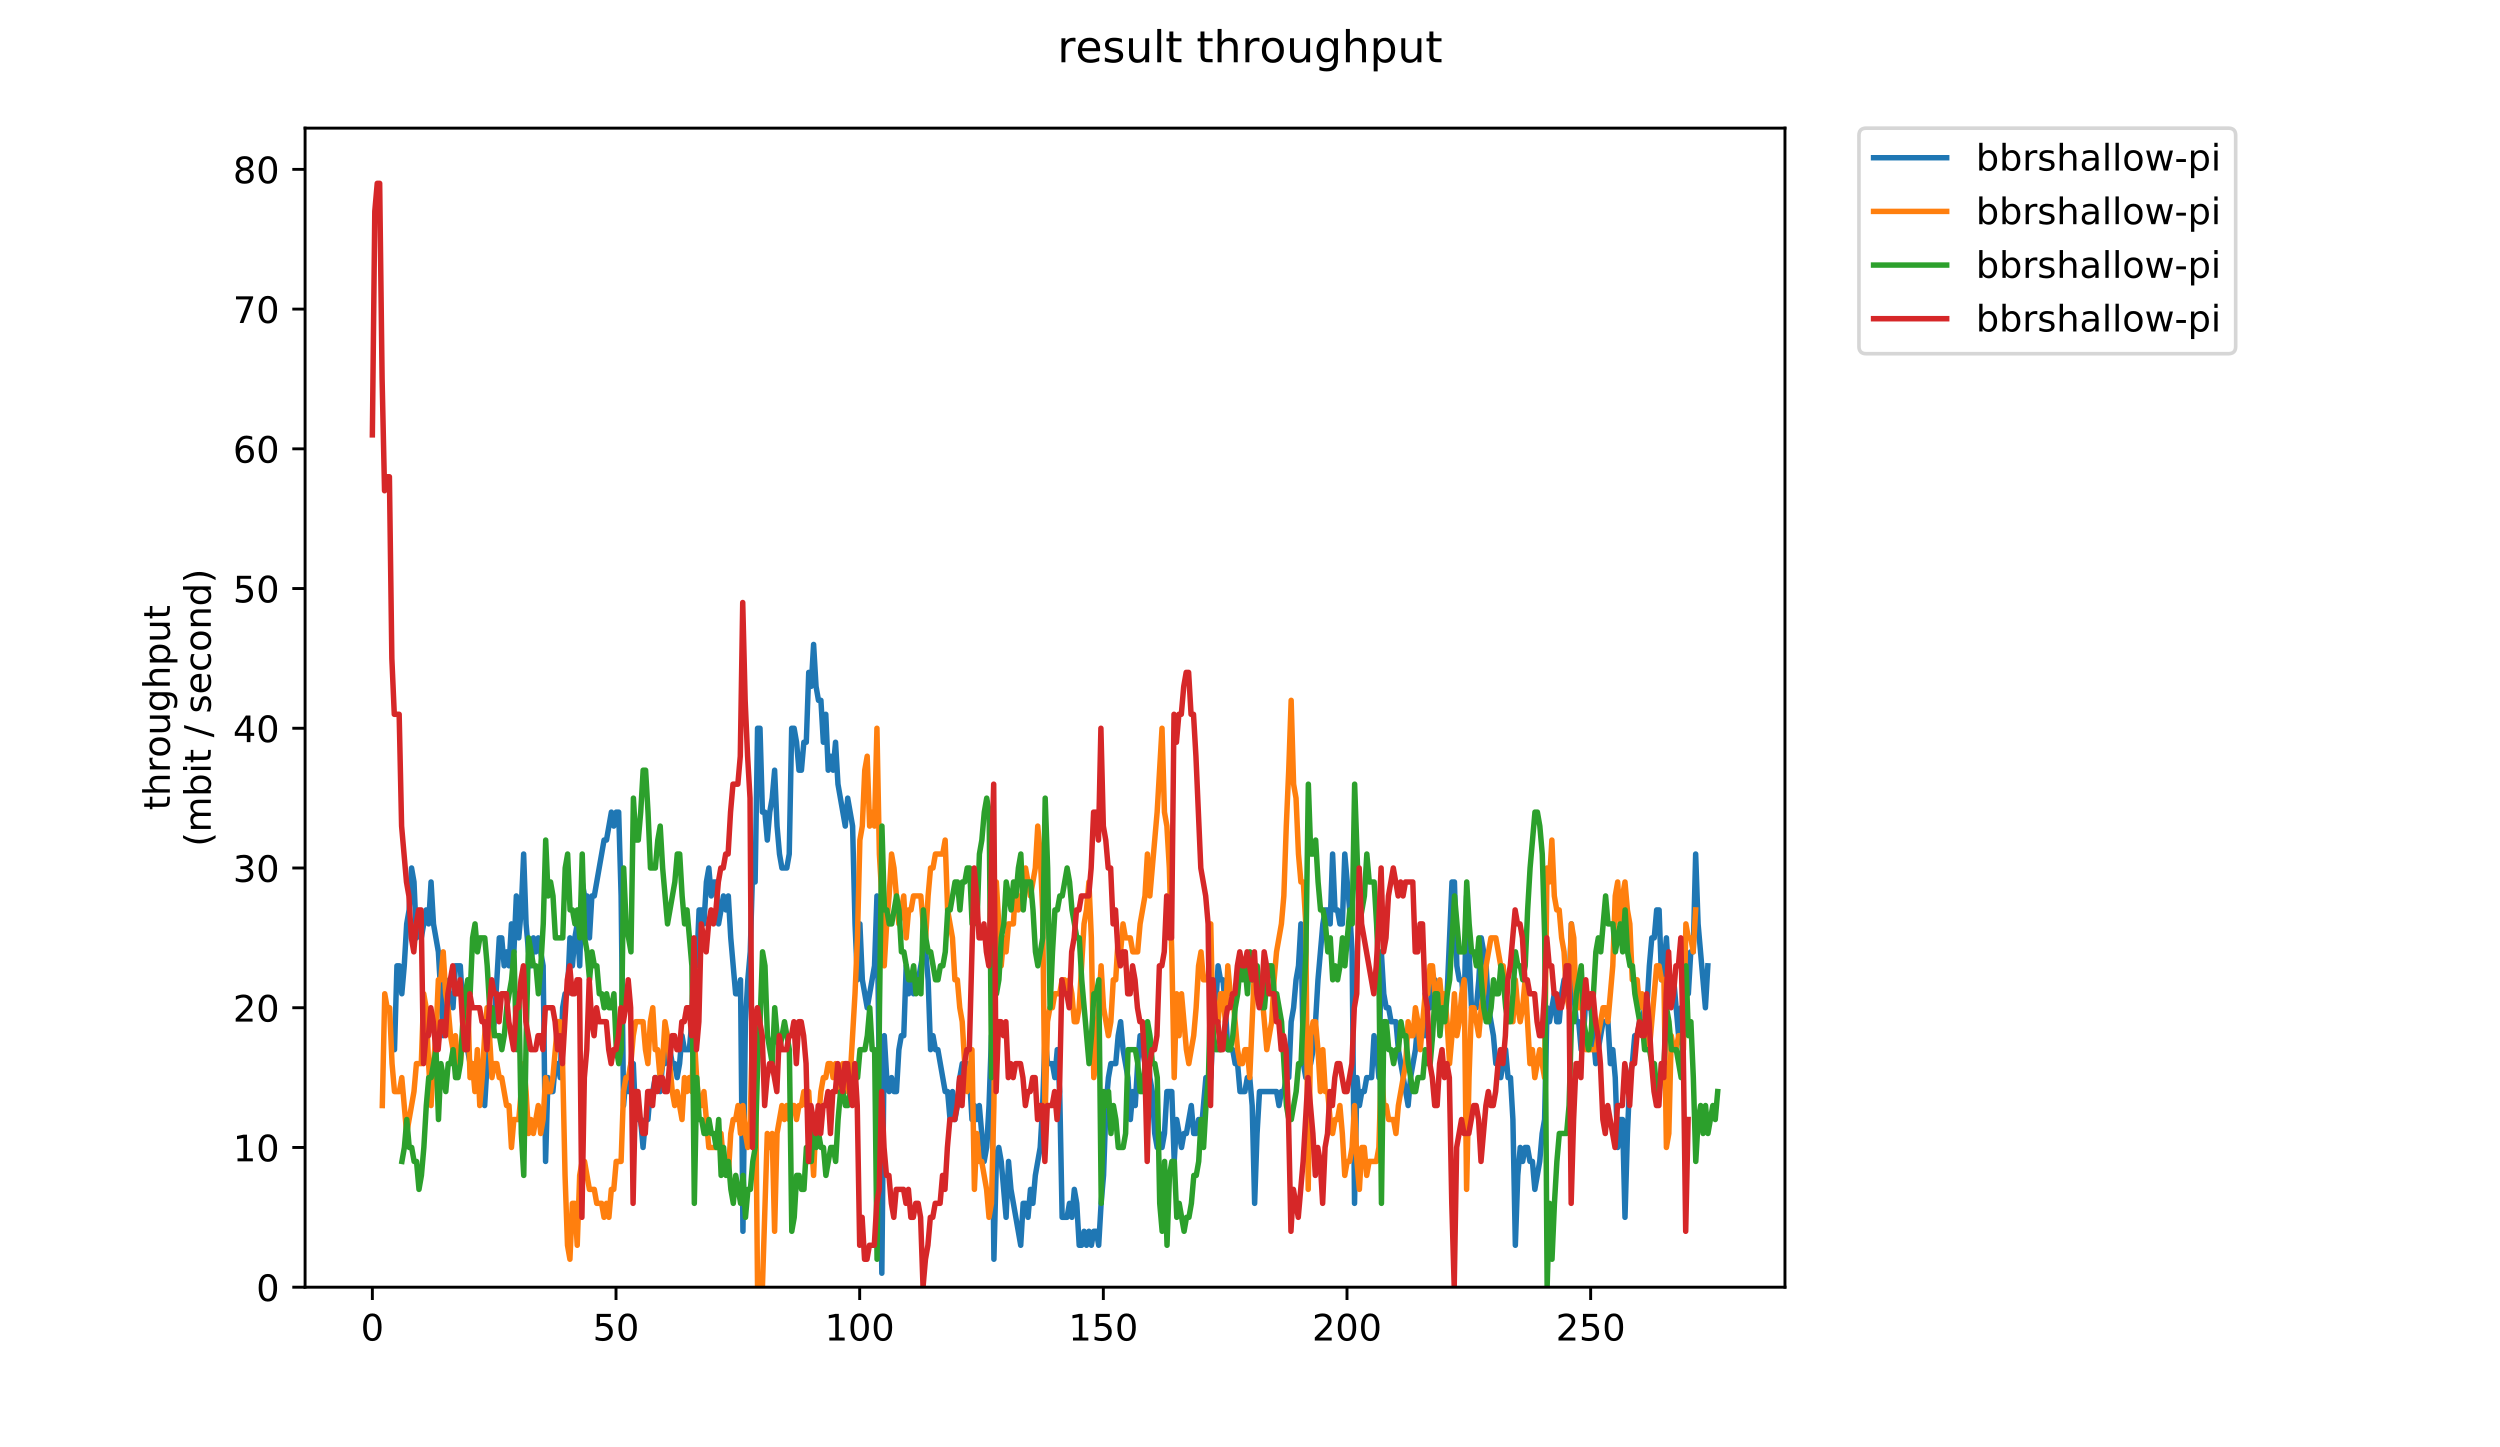 <?xml version="1.0" encoding="utf-8" standalone="no"?>
<!DOCTYPE svg PUBLIC "-//W3C//DTD SVG 1.1//EN"
  "http://www.w3.org/Graphics/SVG/1.1/DTD/svg11.dtd">
<!-- Created with matplotlib (https://matplotlib.org/) -->
<svg height="396pt" version="1.1" viewBox="0 0 684 396" width="684pt" xmlns="http://www.w3.org/2000/svg" xmlns:xlink="http://www.w3.org/1999/xlink">
 <defs>
  <style type="text/css">
*{stroke-linecap:butt;stroke-linejoin:round;}
  </style>
 </defs>
 <g id="figure_1">
  <g id="patch_1">
   <path d="M 0 396 
L 684 396 
L 684 0 
L 0 0 
z
" style="fill:#ffffff;"/>
  </g>
  <g id="axes_1">
   <g id="patch_2">
    <path d="M 83.472 352.174 
L 488.365 352.174 
L 488.365 35.062 
L 83.472 35.062 
z
" style="fill:#ffffff;"/>
   </g>
   <g id="matplotlib.axis_1">
    <g id="xtick_1">
     <g id="line2d_1">
      <defs>
       <path d="M 0 0 
L 0 3.5 
" id="m5ff22ee2e9" style="stroke:#000000;stroke-width:0.8;"/>
      </defs>
      <g>
       <use style="stroke:#000000;stroke-width:0.8;" x="101.877" xlink:href="#m5ff22ee2e9" y="352.174"/>
      </g>
     </g>
     <g id="text_1">
      <!-- 0 -->
      <defs>
       <path d="M 31.781 66.406 
Q 24.172 66.406 20.328 58.906 
Q 16.5 51.422 16.5 36.375 
Q 16.5 21.391 20.328 13.891 
Q 24.172 6.391 31.781 6.391 
Q 39.453 6.391 43.281 13.891 
Q 47.125 21.391 47.125 36.375 
Q 47.125 51.422 43.281 58.906 
Q 39.453 66.406 31.781 66.406 
z
M 31.781 74.219 
Q 44.047 74.219 50.516 64.516 
Q 56.984 54.828 56.984 36.375 
Q 56.984 17.969 50.516 8.266 
Q 44.047 -1.422 31.781 -1.422 
Q 19.531 -1.422 13.062 8.266 
Q 6.594 17.969 6.594 36.375 
Q 6.594 54.828 13.062 64.516 
Q 19.531 74.219 31.781 74.219 
z
" id="DejaVuSans-48"/>
      </defs>
      <g transform="translate(98.695 366.773)scale(0.1 -0.1)">
       <use xlink:href="#DejaVuSans-48"/>
      </g>
     </g>
    </g>
    <g id="xtick_2">
     <g id="line2d_2">
      <g>
       <use style="stroke:#000000;stroke-width:0.8;" x="168.542" xlink:href="#m5ff22ee2e9" y="352.174"/>
      </g>
     </g>
     <g id="text_2">
      <!-- 50 -->
      <defs>
       <path d="M 10.797 72.906 
L 49.516 72.906 
L 49.516 64.594 
L 19.828 64.594 
L 19.828 46.734 
Q 21.969 47.469 24.109 47.828 
Q 26.266 48.188 28.422 48.188 
Q 40.625 48.188 47.75 41.5 
Q 54.891 34.812 54.891 23.391 
Q 54.891 11.625 47.562 5.094 
Q 40.234 -1.422 26.906 -1.422 
Q 22.312 -1.422 17.547 -0.641 
Q 12.797 0.141 7.719 1.703 
L 7.719 11.625 
Q 12.109 9.234 16.797 8.062 
Q 21.484 6.891 26.703 6.891 
Q 35.156 6.891 40.078 11.328 
Q 45.016 15.766 45.016 23.391 
Q 45.016 31 40.078 35.438 
Q 35.156 39.891 26.703 39.891 
Q 22.75 39.891 18.812 39.016 
Q 14.891 38.141 10.797 36.281 
z
" id="DejaVuSans-53"/>
      </defs>
      <g transform="translate(162.18 366.773)scale(0.1 -0.1)">
       <use xlink:href="#DejaVuSans-53"/>
       <use x="63.623" xlink:href="#DejaVuSans-48"/>
      </g>
     </g>
    </g>
    <g id="xtick_3">
     <g id="line2d_3">
      <g>
       <use style="stroke:#000000;stroke-width:0.8;" x="235.208" xlink:href="#m5ff22ee2e9" y="352.174"/>
      </g>
     </g>
     <g id="text_3">
      <!-- 100 -->
      <defs>
       <path d="M 12.406 8.297 
L 28.516 8.297 
L 28.516 63.922 
L 10.984 60.406 
L 10.984 69.391 
L 28.422 72.906 
L 38.281 72.906 
L 38.281 8.297 
L 54.391 8.297 
L 54.391 0 
L 12.406 0 
z
" id="DejaVuSans-49"/>
      </defs>
      <g transform="translate(225.664 366.773)scale(0.1 -0.1)">
       <use xlink:href="#DejaVuSans-49"/>
       <use x="63.623" xlink:href="#DejaVuSans-48"/>
       <use x="127.246" xlink:href="#DejaVuSans-48"/>
      </g>
     </g>
    </g>
    <g id="xtick_4">
     <g id="line2d_4">
      <g>
       <use style="stroke:#000000;stroke-width:0.8;" x="301.873" xlink:href="#m5ff22ee2e9" y="352.174"/>
      </g>
     </g>
     <g id="text_4">
      <!-- 150 -->
      <g transform="translate(292.329 366.773)scale(0.1 -0.1)">
       <use xlink:href="#DejaVuSans-49"/>
       <use x="63.623" xlink:href="#DejaVuSans-53"/>
       <use x="127.246" xlink:href="#DejaVuSans-48"/>
      </g>
     </g>
    </g>
    <g id="xtick_5">
     <g id="line2d_5">
      <g>
       <use style="stroke:#000000;stroke-width:0.8;" x="368.539" xlink:href="#m5ff22ee2e9" y="352.174"/>
      </g>
     </g>
     <g id="text_5">
      <!-- 200 -->
      <defs>
       <path d="M 19.188 8.297 
L 53.609 8.297 
L 53.609 0 
L 7.328 0 
L 7.328 8.297 
Q 12.938 14.109 22.625 23.891 
Q 32.328 33.688 34.812 36.531 
Q 39.547 41.844 41.422 45.531 
Q 43.312 49.219 43.312 52.781 
Q 43.312 58.594 39.234 62.25 
Q 35.156 65.922 28.609 65.922 
Q 23.969 65.922 18.812 64.312 
Q 13.672 62.703 7.812 59.422 
L 7.812 69.391 
Q 13.766 71.781 18.938 73 
Q 24.125 74.219 28.422 74.219 
Q 39.75 74.219 46.484 68.547 
Q 53.219 62.891 53.219 53.422 
Q 53.219 48.922 51.531 44.891 
Q 49.859 40.875 45.406 35.406 
Q 44.188 33.984 37.641 27.219 
Q 31.109 20.453 19.188 8.297 
z
" id="DejaVuSans-50"/>
      </defs>
      <g transform="translate(358.995 366.773)scale(0.1 -0.1)">
       <use xlink:href="#DejaVuSans-50"/>
       <use x="63.623" xlink:href="#DejaVuSans-48"/>
       <use x="127.246" xlink:href="#DejaVuSans-48"/>
      </g>
     </g>
    </g>
    <g id="xtick_6">
     <g id="line2d_6">
      <g>
       <use style="stroke:#000000;stroke-width:0.8;" x="435.204" xlink:href="#m5ff22ee2e9" y="352.174"/>
      </g>
     </g>
     <g id="text_6">
      <!-- 250 -->
      <g transform="translate(425.661 366.773)scale(0.1 -0.1)">
       <use xlink:href="#DejaVuSans-50"/>
       <use x="63.623" xlink:href="#DejaVuSans-53"/>
       <use x="127.246" xlink:href="#DejaVuSans-48"/>
      </g>
     </g>
    </g>
   </g>
   <g id="matplotlib.axis_2">
    <g id="ytick_1">
     <g id="line2d_7">
      <defs>
       <path d="M 0 0 
L -3.5 0 
" id="mfc71cd5998" style="stroke:#000000;stroke-width:0.8;"/>
      </defs>
      <g>
       <use style="stroke:#000000;stroke-width:0.8;" x="83.472" xlink:href="#mfc71cd5998" y="352.174"/>
      </g>
     </g>
     <g id="text_7">
      <!-- 0 -->
      <g transform="translate(70.11 355.973)scale(0.1 -0.1)">
       <use xlink:href="#DejaVuSans-48"/>
      </g>
     </g>
    </g>
    <g id="ytick_2">
     <g id="line2d_8">
      <g>
       <use style="stroke:#000000;stroke-width:0.8;" x="83.472" xlink:href="#mfc71cd5998" y="313.945"/>
      </g>
     </g>
     <g id="text_8">
      <!-- 10 -->
      <g transform="translate(63.747 317.744)scale(0.1 -0.1)">
       <use xlink:href="#DejaVuSans-49"/>
       <use x="63.623" xlink:href="#DejaVuSans-48"/>
      </g>
     </g>
    </g>
    <g id="ytick_3">
     <g id="line2d_9">
      <g>
       <use style="stroke:#000000;stroke-width:0.8;" x="83.472" xlink:href="#mfc71cd5998" y="275.716"/>
      </g>
     </g>
     <g id="text_9">
      <!-- 20 -->
      <g transform="translate(63.747 279.515)scale(0.1 -0.1)">
       <use xlink:href="#DejaVuSans-50"/>
       <use x="63.623" xlink:href="#DejaVuSans-48"/>
      </g>
     </g>
    </g>
    <g id="ytick_4">
     <g id="line2d_10">
      <g>
       <use style="stroke:#000000;stroke-width:0.8;" x="83.472" xlink:href="#mfc71cd5998" y="237.486"/>
      </g>
     </g>
     <g id="text_10">
      <!-- 30 -->
      <defs>
       <path d="M 40.578 39.312 
Q 47.656 37.797 51.625 33 
Q 55.609 28.219 55.609 21.188 
Q 55.609 10.406 48.188 4.484 
Q 40.766 -1.422 27.094 -1.422 
Q 22.516 -1.422 17.656 -0.516 
Q 12.797 0.391 7.625 2.203 
L 7.625 11.719 
Q 11.719 9.328 16.594 8.109 
Q 21.484 6.891 26.812 6.891 
Q 36.078 6.891 40.938 10.547 
Q 45.797 14.203 45.797 21.188 
Q 45.797 27.641 41.281 31.266 
Q 36.766 34.906 28.719 34.906 
L 20.219 34.906 
L 20.219 43.016 
L 29.109 43.016 
Q 36.375 43.016 40.234 45.922 
Q 44.094 48.828 44.094 54.297 
Q 44.094 59.906 40.109 62.906 
Q 36.141 65.922 28.719 65.922 
Q 24.656 65.922 20.016 65.031 
Q 15.375 64.156 9.812 62.312 
L 9.812 71.094 
Q 15.438 72.656 20.344 73.438 
Q 25.25 74.219 29.594 74.219 
Q 40.828 74.219 47.359 69.109 
Q 53.906 64.016 53.906 55.328 
Q 53.906 49.266 50.438 45.094 
Q 46.969 40.922 40.578 39.312 
z
" id="DejaVuSans-51"/>
      </defs>
      <g transform="translate(63.747 241.286)scale(0.1 -0.1)">
       <use xlink:href="#DejaVuSans-51"/>
       <use x="63.623" xlink:href="#DejaVuSans-48"/>
      </g>
     </g>
    </g>
    <g id="ytick_5">
     <g id="line2d_11">
      <g>
       <use style="stroke:#000000;stroke-width:0.8;" x="83.472" xlink:href="#mfc71cd5998" y="199.257"/>
      </g>
     </g>
     <g id="text_11">
      <!-- 40 -->
      <defs>
       <path d="M 37.797 64.312 
L 12.891 25.391 
L 37.797 25.391 
z
M 35.203 72.906 
L 47.609 72.906 
L 47.609 25.391 
L 58.016 25.391 
L 58.016 17.188 
L 47.609 17.188 
L 47.609 0 
L 37.797 0 
L 37.797 17.188 
L 4.891 17.188 
L 4.891 26.703 
z
" id="DejaVuSans-52"/>
      </defs>
      <g transform="translate(63.747 203.056)scale(0.1 -0.1)">
       <use xlink:href="#DejaVuSans-52"/>
       <use x="63.623" xlink:href="#DejaVuSans-48"/>
      </g>
     </g>
    </g>
    <g id="ytick_6">
     <g id="line2d_12">
      <g>
       <use style="stroke:#000000;stroke-width:0.8;" x="83.472" xlink:href="#mfc71cd5998" y="161.028"/>
      </g>
     </g>
     <g id="text_12">
      <!-- 50 -->
      <g transform="translate(63.747 164.827)scale(0.1 -0.1)">
       <use xlink:href="#DejaVuSans-53"/>
       <use x="63.623" xlink:href="#DejaVuSans-48"/>
      </g>
     </g>
    </g>
    <g id="ytick_7">
     <g id="line2d_13">
      <g>
       <use style="stroke:#000000;stroke-width:0.8;" x="83.472" xlink:href="#mfc71cd5998" y="122.799"/>
      </g>
     </g>
     <g id="text_13">
      <!-- 60 -->
      <defs>
       <path d="M 33.016 40.375 
Q 26.375 40.375 22.484 35.828 
Q 18.609 31.297 18.609 23.391 
Q 18.609 15.531 22.484 10.953 
Q 26.375 6.391 33.016 6.391 
Q 39.656 6.391 43.531 10.953 
Q 47.406 15.531 47.406 23.391 
Q 47.406 31.297 43.531 35.828 
Q 39.656 40.375 33.016 40.375 
z
M 52.594 71.297 
L 52.594 62.312 
Q 48.875 64.062 45.094 64.984 
Q 41.312 65.922 37.594 65.922 
Q 27.828 65.922 22.672 59.328 
Q 17.531 52.734 16.797 39.406 
Q 19.672 43.656 24.016 45.922 
Q 28.375 48.188 33.594 48.188 
Q 44.578 48.188 50.953 41.516 
Q 57.328 34.859 57.328 23.391 
Q 57.328 12.156 50.688 5.359 
Q 44.047 -1.422 33.016 -1.422 
Q 20.359 -1.422 13.672 8.266 
Q 6.984 17.969 6.984 36.375 
Q 6.984 53.656 15.188 63.938 
Q 23.391 74.219 37.203 74.219 
Q 40.922 74.219 44.703 73.484 
Q 48.484 72.75 52.594 71.297 
z
" id="DejaVuSans-54"/>
      </defs>
      <g transform="translate(63.747 126.598)scale(0.1 -0.1)">
       <use xlink:href="#DejaVuSans-54"/>
       <use x="63.623" xlink:href="#DejaVuSans-48"/>
      </g>
     </g>
    </g>
    <g id="ytick_8">
     <g id="line2d_14">
      <g>
       <use style="stroke:#000000;stroke-width:0.8;" x="83.472" xlink:href="#mfc71cd5998" y="84.569"/>
      </g>
     </g>
     <g id="text_14">
      <!-- 70 -->
      <defs>
       <path d="M 8.203 72.906 
L 55.078 72.906 
L 55.078 68.703 
L 28.609 0 
L 18.312 0 
L 43.219 64.594 
L 8.203 64.594 
z
" id="DejaVuSans-55"/>
      </defs>
      <g transform="translate(63.747 88.369)scale(0.1 -0.1)">
       <use xlink:href="#DejaVuSans-55"/>
       <use x="63.623" xlink:href="#DejaVuSans-48"/>
      </g>
     </g>
    </g>
    <g id="ytick_9">
     <g id="line2d_15">
      <g>
       <use style="stroke:#000000;stroke-width:0.8;" x="83.472" xlink:href="#mfc71cd5998" y="46.34"/>
      </g>
     </g>
     <g id="text_15">
      <!-- 80 -->
      <defs>
       <path d="M 31.781 34.625 
Q 24.75 34.625 20.719 30.859 
Q 16.703 27.094 16.703 20.516 
Q 16.703 13.922 20.719 10.156 
Q 24.75 6.391 31.781 6.391 
Q 38.812 6.391 42.859 10.172 
Q 46.922 13.969 46.922 20.516 
Q 46.922 27.094 42.891 30.859 
Q 38.875 34.625 31.781 34.625 
z
M 21.922 38.812 
Q 15.578 40.375 12.031 44.719 
Q 8.5 49.078 8.5 55.328 
Q 8.5 64.062 14.719 69.141 
Q 20.953 74.219 31.781 74.219 
Q 42.672 74.219 48.875 69.141 
Q 55.078 64.062 55.078 55.328 
Q 55.078 49.078 51.531 44.719 
Q 48 40.375 41.703 38.812 
Q 48.828 37.156 52.797 32.312 
Q 56.781 27.484 56.781 20.516 
Q 56.781 9.906 50.312 4.234 
Q 43.844 -1.422 31.781 -1.422 
Q 19.734 -1.422 13.25 4.234 
Q 6.781 9.906 6.781 20.516 
Q 6.781 27.484 10.781 32.312 
Q 14.797 37.156 21.922 38.812 
z
M 18.312 54.391 
Q 18.312 48.734 21.844 45.562 
Q 25.391 42.391 31.781 42.391 
Q 38.141 42.391 41.719 45.562 
Q 45.312 48.734 45.312 54.391 
Q 45.312 60.062 41.719 63.234 
Q 38.141 66.406 31.781 66.406 
Q 25.391 66.406 21.844 63.234 
Q 18.312 60.062 18.312 54.391 
z
" id="DejaVuSans-56"/>
      </defs>
      <g transform="translate(63.747 50.139)scale(0.1 -0.1)">
       <use xlink:href="#DejaVuSans-56"/>
       <use x="63.623" xlink:href="#DejaVuSans-48"/>
      </g>
     </g>
    </g>
    <g id="text_16">
     <!-- throughput -->
     <defs>
      <path d="M 18.312 70.219 
L 18.312 54.688 
L 36.812 54.688 
L 36.812 47.703 
L 18.312 47.703 
L 18.312 18.016 
Q 18.312 11.328 20.141 9.422 
Q 21.969 7.516 27.594 7.516 
L 36.812 7.516 
L 36.812 0 
L 27.594 0 
Q 17.188 0 13.234 3.875 
Q 9.281 7.766 9.281 18.016 
L 9.281 47.703 
L 2.688 47.703 
L 2.688 54.688 
L 9.281 54.688 
L 9.281 70.219 
z
" id="DejaVuSans-116"/>
      <path d="M 54.891 33.016 
L 54.891 0 
L 45.906 0 
L 45.906 32.719 
Q 45.906 40.484 42.875 44.328 
Q 39.844 48.188 33.797 48.188 
Q 26.516 48.188 22.312 43.547 
Q 18.109 38.922 18.109 30.906 
L 18.109 0 
L 9.078 0 
L 9.078 75.984 
L 18.109 75.984 
L 18.109 46.188 
Q 21.344 51.125 25.703 53.562 
Q 30.078 56 35.797 56 
Q 45.219 56 50.047 50.172 
Q 54.891 44.344 54.891 33.016 
z
" id="DejaVuSans-104"/>
      <path d="M 41.109 46.297 
Q 39.594 47.172 37.812 47.578 
Q 36.031 48 33.891 48 
Q 26.266 48 22.188 43.047 
Q 18.109 38.094 18.109 28.812 
L 18.109 0 
L 9.078 0 
L 9.078 54.688 
L 18.109 54.688 
L 18.109 46.188 
Q 20.953 51.172 25.484 53.578 
Q 30.031 56 36.531 56 
Q 37.453 56 38.578 55.875 
Q 39.703 55.766 41.062 55.516 
z
" id="DejaVuSans-114"/>
      <path d="M 30.609 48.391 
Q 23.391 48.391 19.188 42.75 
Q 14.984 37.109 14.984 27.297 
Q 14.984 17.484 19.156 11.844 
Q 23.344 6.203 30.609 6.203 
Q 37.797 6.203 41.984 11.859 
Q 46.188 17.531 46.188 27.297 
Q 46.188 37.016 41.984 42.703 
Q 37.797 48.391 30.609 48.391 
z
M 30.609 56 
Q 42.328 56 49.016 48.375 
Q 55.719 40.766 55.719 27.297 
Q 55.719 13.875 49.016 6.219 
Q 42.328 -1.422 30.609 -1.422 
Q 18.844 -1.422 12.172 6.219 
Q 5.516 13.875 5.516 27.297 
Q 5.516 40.766 12.172 48.375 
Q 18.844 56 30.609 56 
z
" id="DejaVuSans-111"/>
      <path d="M 8.5 21.578 
L 8.5 54.688 
L 17.484 54.688 
L 17.484 21.922 
Q 17.484 14.156 20.5 10.266 
Q 23.531 6.391 29.594 6.391 
Q 36.859 6.391 41.078 11.031 
Q 45.312 15.672 45.312 23.688 
L 45.312 54.688 
L 54.297 54.688 
L 54.297 0 
L 45.312 0 
L 45.312 8.406 
Q 42.047 3.422 37.719 1 
Q 33.406 -1.422 27.688 -1.422 
Q 18.266 -1.422 13.375 4.438 
Q 8.5 10.297 8.5 21.578 
z
M 31.109 56 
z
" id="DejaVuSans-117"/>
      <path d="M 45.406 27.984 
Q 45.406 37.75 41.375 43.109 
Q 37.359 48.484 30.078 48.484 
Q 22.859 48.484 18.828 43.109 
Q 14.797 37.75 14.797 27.984 
Q 14.797 18.266 18.828 12.891 
Q 22.859 7.516 30.078 7.516 
Q 37.359 7.516 41.375 12.891 
Q 45.406 18.266 45.406 27.984 
z
M 54.391 6.781 
Q 54.391 -7.172 48.188 -13.984 
Q 42 -20.797 29.203 -20.797 
Q 24.469 -20.797 20.266 -20.094 
Q 16.062 -19.391 12.109 -17.922 
L 12.109 -9.188 
Q 16.062 -11.328 19.922 -12.344 
Q 23.781 -13.375 27.781 -13.375 
Q 36.625 -13.375 41.016 -8.766 
Q 45.406 -4.156 45.406 5.172 
L 45.406 9.625 
Q 42.625 4.781 38.281 2.391 
Q 33.938 0 27.875 0 
Q 17.828 0 11.672 7.656 
Q 5.516 15.328 5.516 27.984 
Q 5.516 40.672 11.672 48.328 
Q 17.828 56 27.875 56 
Q 33.938 56 38.281 53.609 
Q 42.625 51.219 45.406 46.391 
L 45.406 54.688 
L 54.391 54.688 
z
" id="DejaVuSans-103"/>
      <path d="M 18.109 8.203 
L 18.109 -20.797 
L 9.078 -20.797 
L 9.078 54.688 
L 18.109 54.688 
L 18.109 46.391 
Q 20.953 51.266 25.266 53.625 
Q 29.594 56 35.594 56 
Q 45.562 56 51.781 48.094 
Q 58.016 40.188 58.016 27.297 
Q 58.016 14.406 51.781 6.484 
Q 45.562 -1.422 35.594 -1.422 
Q 29.594 -1.422 25.266 0.953 
Q 20.953 3.328 18.109 8.203 
z
M 48.688 27.297 
Q 48.688 37.203 44.609 42.844 
Q 40.531 48.484 33.406 48.484 
Q 26.266 48.484 22.188 42.844 
Q 18.109 37.203 18.109 27.297 
Q 18.109 17.391 22.188 11.75 
Q 26.266 6.109 33.406 6.109 
Q 40.531 6.109 44.609 11.75 
Q 48.688 17.391 48.688 27.297 
z
" id="DejaVuSans-112"/>
     </defs>
     <g transform="translate(46.47 221.675)rotate(-90)scale(0.1 -0.1)">
      <use xlink:href="#DejaVuSans-116"/>
      <use x="39.209" xlink:href="#DejaVuSans-104"/>
      <use x="102.588" xlink:href="#DejaVuSans-114"/>
      <use x="143.67" xlink:href="#DejaVuSans-111"/>
      <use x="204.852" xlink:href="#DejaVuSans-117"/>
      <use x="268.23" xlink:href="#DejaVuSans-103"/>
      <use x="331.707" xlink:href="#DejaVuSans-104"/>
      <use x="395.086" xlink:href="#DejaVuSans-112"/>
      <use x="458.562" xlink:href="#DejaVuSans-117"/>
      <use x="521.941" xlink:href="#DejaVuSans-116"/>
     </g>
     <!-- (mbit / second) -->
     <defs>
      <path d="M 31 75.875 
Q 24.469 64.656 21.281 53.656 
Q 18.109 42.672 18.109 31.391 
Q 18.109 20.125 21.312 9.062 
Q 24.516 -2 31 -13.188 
L 23.188 -13.188 
Q 15.875 -1.703 12.234 9.375 
Q 8.594 20.453 8.594 31.391 
Q 8.594 42.281 12.203 53.312 
Q 15.828 64.359 23.188 75.875 
z
" id="DejaVuSans-40"/>
      <path d="M 52 44.188 
Q 55.375 50.25 60.062 53.125 
Q 64.75 56 71.094 56 
Q 79.641 56 84.281 50.016 
Q 88.922 44.047 88.922 33.016 
L 88.922 0 
L 79.891 0 
L 79.891 32.719 
Q 79.891 40.578 77.094 44.375 
Q 74.312 48.188 68.609 48.188 
Q 61.625 48.188 57.562 43.547 
Q 53.516 38.922 53.516 30.906 
L 53.516 0 
L 44.484 0 
L 44.484 32.719 
Q 44.484 40.625 41.703 44.406 
Q 38.922 48.188 33.109 48.188 
Q 26.219 48.188 22.156 43.531 
Q 18.109 38.875 18.109 30.906 
L 18.109 0 
L 9.078 0 
L 9.078 54.688 
L 18.109 54.688 
L 18.109 46.188 
Q 21.188 51.219 25.484 53.609 
Q 29.781 56 35.688 56 
Q 41.656 56 45.828 52.969 
Q 50 49.953 52 44.188 
z
" id="DejaVuSans-109"/>
      <path d="M 48.688 27.297 
Q 48.688 37.203 44.609 42.844 
Q 40.531 48.484 33.406 48.484 
Q 26.266 48.484 22.188 42.844 
Q 18.109 37.203 18.109 27.297 
Q 18.109 17.391 22.188 11.75 
Q 26.266 6.109 33.406 6.109 
Q 40.531 6.109 44.609 11.75 
Q 48.688 17.391 48.688 27.297 
z
M 18.109 46.391 
Q 20.953 51.266 25.266 53.625 
Q 29.594 56 35.594 56 
Q 45.562 56 51.781 48.094 
Q 58.016 40.188 58.016 27.297 
Q 58.016 14.406 51.781 6.484 
Q 45.562 -1.422 35.594 -1.422 
Q 29.594 -1.422 25.266 0.953 
Q 20.953 3.328 18.109 8.203 
L 18.109 0 
L 9.078 0 
L 9.078 75.984 
L 18.109 75.984 
z
" id="DejaVuSans-98"/>
      <path d="M 9.422 54.688 
L 18.406 54.688 
L 18.406 0 
L 9.422 0 
z
M 9.422 75.984 
L 18.406 75.984 
L 18.406 64.594 
L 9.422 64.594 
z
" id="DejaVuSans-105"/>
      <path id="DejaVuSans-32"/>
      <path d="M 25.391 72.906 
L 33.688 72.906 
L 8.297 -9.281 
L 0 -9.281 
z
" id="DejaVuSans-47"/>
      <path d="M 44.281 53.078 
L 44.281 44.578 
Q 40.484 46.531 36.375 47.5 
Q 32.281 48.484 27.875 48.484 
Q 21.188 48.484 17.844 46.438 
Q 14.5 44.391 14.5 40.281 
Q 14.5 37.156 16.891 35.375 
Q 19.281 33.594 26.516 31.984 
L 29.594 31.297 
Q 39.156 29.25 43.188 25.516 
Q 47.219 21.781 47.219 15.094 
Q 47.219 7.469 41.188 3.016 
Q 35.156 -1.422 24.609 -1.422 
Q 20.219 -1.422 15.453 -0.562 
Q 10.688 0.297 5.422 2 
L 5.422 11.281 
Q 10.406 8.688 15.234 7.391 
Q 20.062 6.109 24.812 6.109 
Q 31.156 6.109 34.562 8.281 
Q 37.984 10.453 37.984 14.406 
Q 37.984 18.062 35.516 20.016 
Q 33.062 21.969 24.703 23.781 
L 21.578 24.516 
Q 13.234 26.266 9.516 29.906 
Q 5.812 33.547 5.812 39.891 
Q 5.812 47.609 11.281 51.797 
Q 16.75 56 26.812 56 
Q 31.781 56 36.172 55.266 
Q 40.578 54.547 44.281 53.078 
z
" id="DejaVuSans-115"/>
      <path d="M 56.203 29.594 
L 56.203 25.203 
L 14.891 25.203 
Q 15.484 15.922 20.484 11.062 
Q 25.484 6.203 34.422 6.203 
Q 39.594 6.203 44.453 7.469 
Q 49.312 8.734 54.109 11.281 
L 54.109 2.781 
Q 49.266 0.734 44.188 -0.344 
Q 39.109 -1.422 33.891 -1.422 
Q 20.797 -1.422 13.156 6.188 
Q 5.516 13.812 5.516 26.812 
Q 5.516 40.234 12.766 48.109 
Q 20.016 56 32.328 56 
Q 43.359 56 49.781 48.891 
Q 56.203 41.797 56.203 29.594 
z
M 47.219 32.234 
Q 47.125 39.594 43.094 43.984 
Q 39.062 48.391 32.422 48.391 
Q 24.906 48.391 20.391 44.141 
Q 15.875 39.891 15.188 32.172 
z
" id="DejaVuSans-101"/>
      <path d="M 48.781 52.594 
L 48.781 44.188 
Q 44.969 46.297 41.141 47.344 
Q 37.312 48.391 33.406 48.391 
Q 24.656 48.391 19.812 42.844 
Q 14.984 37.312 14.984 27.297 
Q 14.984 17.281 19.812 11.734 
Q 24.656 6.203 33.406 6.203 
Q 37.312 6.203 41.141 7.25 
Q 44.969 8.297 48.781 10.406 
L 48.781 2.094 
Q 45.016 0.344 40.984 -0.531 
Q 36.969 -1.422 32.422 -1.422 
Q 20.062 -1.422 12.781 6.344 
Q 5.516 14.109 5.516 27.297 
Q 5.516 40.672 12.859 48.328 
Q 20.219 56 33.016 56 
Q 37.156 56 41.109 55.141 
Q 45.062 54.297 48.781 52.594 
z
" id="DejaVuSans-99"/>
      <path d="M 54.891 33.016 
L 54.891 0 
L 45.906 0 
L 45.906 32.719 
Q 45.906 40.484 42.875 44.328 
Q 39.844 48.188 33.797 48.188 
Q 26.516 48.188 22.312 43.547 
Q 18.109 38.922 18.109 30.906 
L 18.109 0 
L 9.078 0 
L 9.078 54.688 
L 18.109 54.688 
L 18.109 46.188 
Q 21.344 51.125 25.703 53.562 
Q 30.078 56 35.797 56 
Q 45.219 56 50.047 50.172 
Q 54.891 44.344 54.891 33.016 
z
" id="DejaVuSans-110"/>
      <path d="M 45.406 46.391 
L 45.406 75.984 
L 54.391 75.984 
L 54.391 0 
L 45.406 0 
L 45.406 8.203 
Q 42.578 3.328 38.25 0.953 
Q 33.938 -1.422 27.875 -1.422 
Q 17.969 -1.422 11.734 6.484 
Q 5.516 14.406 5.516 27.297 
Q 5.516 40.188 11.734 48.094 
Q 17.969 56 27.875 56 
Q 33.938 56 38.25 53.625 
Q 42.578 51.266 45.406 46.391 
z
M 14.797 27.297 
Q 14.797 17.391 18.875 11.75 
Q 22.953 6.109 30.078 6.109 
Q 37.203 6.109 41.297 11.75 
Q 45.406 17.391 45.406 27.297 
Q 45.406 37.203 41.297 42.844 
Q 37.203 48.484 30.078 48.484 
Q 22.953 48.484 18.875 42.844 
Q 14.797 37.203 14.797 27.297 
z
" id="DejaVuSans-100"/>
      <path d="M 8.016 75.875 
L 15.828 75.875 
Q 23.141 64.359 26.781 53.312 
Q 30.422 42.281 30.422 31.391 
Q 30.422 20.453 26.781 9.375 
Q 23.141 -1.703 15.828 -13.188 
L 8.016 -13.188 
Q 14.5 -2 17.703 9.062 
Q 20.906 20.125 20.906 31.391 
Q 20.906 42.672 17.703 53.656 
Q 14.5 64.656 8.016 75.875 
z
" id="DejaVuSans-41"/>
     </defs>
     <g transform="translate(57.668 231.609)rotate(-90)scale(0.1 -0.1)">
      <use xlink:href="#DejaVuSans-40"/>
      <use x="39.014" xlink:href="#DejaVuSans-109"/>
      <use x="136.426" xlink:href="#DejaVuSans-98"/>
      <use x="199.902" xlink:href="#DejaVuSans-105"/>
      <use x="227.686" xlink:href="#DejaVuSans-116"/>
      <use x="266.895" xlink:href="#DejaVuSans-32"/>
      <use x="298.682" xlink:href="#DejaVuSans-47"/>
      <use x="332.373" xlink:href="#DejaVuSans-32"/>
      <use x="364.16" xlink:href="#DejaVuSans-115"/>
      <use x="416.26" xlink:href="#DejaVuSans-101"/>
      <use x="477.783" xlink:href="#DejaVuSans-99"/>
      <use x="532.764" xlink:href="#DejaVuSans-111"/>
      <use x="593.945" xlink:href="#DejaVuSans-110"/>
      <use x="657.324" xlink:href="#DejaVuSans-100"/>
      <use x="720.801" xlink:href="#DejaVuSans-41"/>
     </g>
    </g>
   </g>
   <g id="line2d_16">
    <path clip-path="url(#pd3c2b92615)" d="M 107.27 287.184 
L 107.936 287.184 
L 108.603 264.247 
L 109.27 264.247 
L 109.936 271.893 
L 110.603 264.247 
L 111.27 252.778 
L 111.936 248.955 
L 112.603 237.486 
L 113.27 241.309 
L 113.936 256.601 
L 114.603 252.778 
L 115.27 256.601 
L 116.603 248.955 
L 117.27 252.778 
L 117.936 241.309 
L 118.603 252.778 
L 119.936 260.424 
L 121.27 283.362 
L 121.936 268.07 
L 122.603 271.893 
L 123.27 271.893 
L 123.936 275.716 
L 124.603 264.247 
L 125.936 264.247 
L 126.603 275.716 
L 127.269 283.362 
L 129.269 294.83 
L 129.936 291.007 
L 130.603 294.83 
L 131.269 291.007 
L 131.936 294.83 
L 132.603 302.476 
L 133.936 279.539 
L 134.603 283.362 
L 135.269 279.539 
L 136.603 256.601 
L 137.269 256.601 
L 137.936 264.247 
L 138.603 260.424 
L 139.269 264.247 
L 139.936 252.778 
L 140.603 260.424 
L 141.269 245.132 
L 141.936 256.601 
L 142.603 248.955 
L 143.269 233.663 
L 143.936 252.778 
L 144.603 260.424 
L 145.269 264.247 
L 145.936 256.601 
L 146.602 260.424 
L 147.269 256.601 
L 148.602 264.247 
L 149.269 317.768 
L 149.936 294.83 
L 150.602 298.653 
L 151.269 298.653 
L 151.936 291.007 
L 152.602 291.007 
L 153.269 294.83 
L 153.936 275.716 
L 154.602 271.893 
L 155.269 271.893 
L 155.936 256.601 
L 156.602 264.247 
L 157.269 256.601 
L 157.936 252.778 
L 158.602 264.247 
L 159.269 241.309 
L 159.936 245.132 
L 160.602 245.132 
L 161.269 256.601 
L 161.936 245.132 
L 162.602 245.132 
L 165.269 229.841 
L 165.935 229.841 
L 167.269 222.195 
L 167.935 226.018 
L 168.602 222.195 
L 169.269 222.195 
L 169.935 245.132 
L 170.602 302.476 
L 171.269 294.83 
L 171.935 298.653 
L 172.602 291.007 
L 173.269 291.007 
L 173.935 306.299 
L 175.269 306.299 
L 175.935 313.945 
L 176.602 306.299 
L 177.269 306.299 
L 177.935 298.653 
L 178.602 298.653 
L 179.269 294.83 
L 179.935 294.83 
L 180.602 298.653 
L 181.269 291.007 
L 181.935 291.007 
L 182.602 287.184 
L 183.269 287.184 
L 183.935 291.007 
L 184.602 291.007 
L 185.269 294.83 
L 185.935 291.007 
L 186.602 283.362 
L 187.268 287.184 
L 188.602 287.184 
L 189.268 279.539 
L 189.935 260.424 
L 190.602 264.247 
L 191.268 248.955 
L 191.935 248.955 
L 192.602 252.778 
L 193.268 241.309 
L 193.935 237.486 
L 194.602 245.132 
L 195.268 241.309 
L 195.935 241.309 
L 196.602 252.778 
L 197.935 245.132 
L 198.602 248.955 
L 199.268 245.132 
L 199.935 256.601 
L 201.268 271.893 
L 201.935 271.893 
L 202.602 268.07 
L 203.268 336.882 
L 203.935 279.539 
L 204.602 268.07 
L 205.268 260.424 
L 205.935 237.486 
L 206.601 241.309 
L 207.268 199.257 
L 207.935 199.257 
L 208.601 222.195 
L 209.268 222.195 
L 209.935 229.841 
L 210.601 222.195 
L 211.268 218.372 
L 211.935 210.726 
L 212.601 226.018 
L 213.268 233.663 
L 213.935 237.486 
L 215.268 237.486 
L 215.935 233.663 
L 216.601 199.257 
L 217.268 199.257 
L 217.935 203.08 
L 218.601 210.726 
L 219.268 210.726 
L 219.935 203.08 
L 220.601 203.08 
L 221.268 183.965 
L 221.935 187.788 
L 222.601 176.32 
L 223.268 187.788 
L 223.935 191.611 
L 224.601 191.611 
L 225.268 203.08 
L 225.934 195.434 
L 226.601 210.726 
L 227.268 206.903 
L 227.934 210.726 
L 228.601 203.08 
L 229.268 214.549 
L 231.268 226.018 
L 231.934 218.372 
L 233.268 226.018 
L 233.934 252.778 
L 234.601 268.07 
L 235.268 252.778 
L 235.934 268.07 
L 237.268 275.716 
L 239.268 264.247 
L 239.934 245.132 
L 241.268 348.351 
L 241.934 283.362 
L 242.601 294.83 
L 243.268 298.653 
L 243.934 294.83 
L 244.601 298.653 
L 245.268 298.653 
L 245.934 287.184 
L 246.601 283.362 
L 247.267 283.362 
L 247.934 264.247 
L 248.601 271.893 
L 249.267 268.07 
L 249.934 271.893 
L 250.601 268.07 
L 251.267 268.07 
L 252.601 260.424 
L 253.267 260.424 
L 253.934 268.07 
L 254.601 287.184 
L 255.267 283.362 
L 255.934 287.184 
L 256.601 287.184 
L 258.601 298.653 
L 259.267 298.653 
L 259.934 306.299 
L 260.601 298.653 
L 261.267 306.299 
L 261.934 302.476 
L 262.601 294.83 
L 263.267 291.007 
L 264.601 291.007 
L 265.267 294.83 
L 265.934 306.299 
L 266.6 302.476 
L 267.267 306.299 
L 267.934 302.476 
L 269.267 317.768 
L 269.934 313.945 
L 270.6 302.476 
L 271.267 283.362 
L 271.934 344.528 
L 272.6 317.768 
L 273.267 313.945 
L 273.934 317.768 
L 275.267 333.06 
L 275.934 317.768 
L 276.6 325.414 
L 279.267 340.705 
L 279.934 329.237 
L 280.6 329.237 
L 281.267 333.06 
L 281.934 325.414 
L 282.6 329.237 
L 283.267 321.591 
L 284.6 313.945 
L 285.267 302.476 
L 285.933 283.362 
L 286.6 291.007 
L 287.933 291.007 
L 288.6 294.83 
L 289.267 287.184 
L 289.933 298.653 
L 290.6 333.06 
L 291.933 333.06 
L 292.6 329.237 
L 293.267 333.06 
L 293.933 325.414 
L 294.6 329.237 
L 295.267 340.705 
L 295.933 340.705 
L 296.6 336.882 
L 297.267 340.705 
L 297.933 336.882 
L 298.6 340.705 
L 299.267 336.882 
L 299.933 336.882 
L 300.6 340.705 
L 301.267 329.237 
L 301.933 321.591 
L 302.6 302.476 
L 303.267 294.83 
L 303.933 291.007 
L 305.267 291.007 
L 305.933 283.362 
L 306.6 279.539 
L 307.266 287.184 
L 308.6 294.83 
L 309.266 306.299 
L 309.933 298.653 
L 310.6 302.476 
L 311.266 291.007 
L 311.933 283.362 
L 313.266 291.007 
L 313.933 283.362 
L 314.6 294.83 
L 315.266 298.653 
L 315.933 310.122 
L 316.6 313.945 
L 317.266 310.122 
L 317.933 313.945 
L 318.6 310.122 
L 319.266 298.653 
L 320.6 298.653 
L 321.266 317.768 
L 321.933 306.299 
L 323.266 313.945 
L 323.933 310.122 
L 324.6 310.122 
L 325.933 302.476 
L 326.599 310.122 
L 327.266 310.122 
L 327.933 306.299 
L 328.599 310.122 
L 329.933 294.83 
L 330.599 298.653 
L 331.266 294.83 
L 331.933 279.539 
L 332.599 275.716 
L 333.266 264.247 
L 333.933 268.07 
L 334.599 268.07 
L 335.266 275.716 
L 335.933 287.184 
L 337.266 287.184 
L 337.933 291.007 
L 338.599 291.007 
L 339.266 298.653 
L 340.599 298.653 
L 341.266 294.83 
L 341.933 294.83 
L 342.599 302.476 
L 343.266 329.237 
L 343.933 310.122 
L 344.599 298.653 
L 349.266 298.653 
L 349.932 302.476 
L 350.599 298.653 
L 351.266 298.653 
L 351.932 294.83 
L 352.599 294.83 
L 353.266 279.539 
L 353.932 275.716 
L 354.599 268.07 
L 355.266 264.247 
L 355.932 252.778 
L 356.599 291.007 
L 357.266 294.83 
L 357.932 291.007 
L 358.599 291.007 
L 359.266 287.184 
L 359.932 279.539 
L 360.599 268.07 
L 361.932 252.778 
L 362.599 248.955 
L 363.266 248.955 
L 363.932 252.778 
L 364.599 233.663 
L 365.266 248.955 
L 365.932 248.955 
L 366.599 252.778 
L 367.265 252.778 
L 367.932 233.663 
L 369.265 248.955 
L 369.932 260.424 
L 370.599 329.237 
L 371.265 294.83 
L 371.932 302.476 
L 372.599 298.653 
L 373.265 298.653 
L 373.932 294.83 
L 375.265 294.83 
L 375.932 283.362 
L 376.599 287.184 
L 377.265 294.83 
L 377.932 260.424 
L 378.599 271.893 
L 379.265 275.716 
L 379.932 275.716 
L 380.599 279.539 
L 381.932 279.539 
L 382.599 287.184 
L 385.265 302.476 
L 385.932 294.83 
L 387.265 287.184 
L 387.932 279.539 
L 389.265 279.539 
L 389.932 283.362 
L 390.598 275.716 
L 391.265 275.716 
L 391.932 268.07 
L 392.598 268.07 
L 393.265 271.893 
L 393.932 271.893 
L 394.598 279.539 
L 395.265 271.893 
L 395.932 271.893 
L 397.265 241.309 
L 397.932 241.309 
L 398.598 264.247 
L 399.265 268.07 
L 399.932 268.07 
L 400.598 275.716 
L 401.265 245.132 
L 402.598 275.716 
L 403.932 275.716 
L 404.598 268.07 
L 405.265 256.601 
L 406.598 264.247 
L 407.265 275.716 
L 408.598 283.362 
L 409.265 291.007 
L 409.931 291.007 
L 410.598 294.83 
L 411.931 287.184 
L 412.598 294.83 
L 413.265 294.83 
L 413.931 306.299 
L 414.598 340.705 
L 415.265 321.591 
L 415.931 313.945 
L 416.598 317.768 
L 417.265 313.945 
L 417.931 313.945 
L 418.598 317.768 
L 419.265 317.768 
L 419.931 325.414 
L 421.265 317.768 
L 421.931 310.122 
L 422.598 306.299 
L 423.265 275.716 
L 423.931 279.539 
L 425.264 271.893 
L 425.931 279.539 
L 426.598 279.539 
L 427.264 271.893 
L 427.931 268.07 
L 428.598 268.07 
L 429.264 271.893 
L 429.931 252.778 
L 430.598 271.893 
L 431.264 279.539 
L 431.931 279.539 
L 432.598 287.184 
L 433.264 283.362 
L 433.931 271.893 
L 434.598 275.716 
L 435.264 275.716 
L 436.598 291.007 
L 438.598 279.539 
L 439.931 279.539 
L 440.598 291.007 
L 441.264 287.184 
L 441.931 294.83 
L 442.598 313.945 
L 443.264 306.299 
L 443.931 306.299 
L 444.598 333.06 
L 445.264 310.122 
L 445.931 294.83 
L 446.597 291.007 
L 447.264 283.362 
L 447.931 283.362 
L 448.597 279.539 
L 449.264 279.539 
L 449.931 275.716 
L 450.597 275.716 
L 451.264 264.247 
L 451.931 256.601 
L 452.597 256.601 
L 453.264 248.955 
L 453.931 248.955 
L 454.597 268.07 
L 455.264 264.247 
L 455.931 256.601 
L 456.597 268.07 
L 457.931 268.07 
L 459.264 283.362 
L 459.931 275.716 
L 460.597 275.716 
L 461.264 260.424 
L 461.931 271.893 
L 462.597 260.424 
L 463.264 260.424 
L 463.931 233.663 
L 464.597 252.778 
L 466.597 275.716 
L 467.264 264.247 
L 467.264 264.247 
" style="fill:none;stroke:#1f77b4;stroke-linecap:square;stroke-width:1.5;"/>
   </g>
   <g id="line2d_17">
    <path clip-path="url(#pd3c2b92615)" d="M 104.598 302.476 
L 105.265 271.893 
L 105.931 275.716 
L 106.598 275.716 
L 107.264 291.007 
L 107.931 298.653 
L 109.264 298.653 
L 109.931 294.83 
L 111.264 310.122 
L 113.264 298.653 
L 113.931 291.007 
L 115.264 291.007 
L 115.931 271.893 
L 116.598 275.716 
L 117.264 291.007 
L 117.931 302.476 
L 118.598 291.007 
L 119.264 283.362 
L 119.931 268.07 
L 120.598 268.07 
L 121.264 260.424 
L 121.931 271.893 
L 122.598 275.716 
L 123.264 283.362 
L 123.931 287.184 
L 124.598 283.362 
L 125.264 291.007 
L 125.931 291.007 
L 126.597 283.362 
L 127.264 271.893 
L 127.931 271.893 
L 128.597 294.83 
L 129.264 291.007 
L 129.931 298.653 
L 130.597 287.184 
L 131.264 302.476 
L 131.931 294.83 
L 132.597 283.362 
L 133.264 275.716 
L 133.931 283.362 
L 134.597 294.83 
L 135.264 291.007 
L 135.931 291.007 
L 136.597 294.83 
L 137.264 294.83 
L 138.597 302.476 
L 139.264 302.476 
L 139.931 313.945 
L 140.597 306.299 
L 141.931 306.299 
L 143.264 291.007 
L 143.931 298.653 
L 144.597 310.122 
L 145.264 306.299 
L 145.93 310.122 
L 147.264 302.476 
L 147.93 310.122 
L 148.597 306.299 
L 149.264 294.83 
L 149.93 298.653 
L 150.597 298.653 
L 151.264 294.83 
L 152.597 279.539 
L 153.264 279.539 
L 153.93 291.007 
L 154.597 321.591 
L 155.264 340.705 
L 155.93 344.528 
L 156.597 329.237 
L 157.264 329.237 
L 157.93 340.705 
L 158.597 321.591 
L 159.264 317.768 
L 159.93 317.768 
L 161.264 325.414 
L 162.597 325.414 
L 163.264 329.237 
L 164.597 329.237 
L 165.264 333.06 
L 165.93 329.237 
L 166.597 333.06 
L 167.263 325.414 
L 167.93 325.414 
L 168.597 317.768 
L 169.93 317.768 
L 170.597 298.653 
L 171.263 294.83 
L 171.93 294.83 
L 172.597 291.007 
L 173.263 283.362 
L 173.93 279.539 
L 175.93 279.539 
L 176.597 287.184 
L 177.263 291.007 
L 177.93 279.539 
L 178.597 275.716 
L 179.263 287.184 
L 179.93 287.184 
L 180.597 294.83 
L 181.263 291.007 
L 181.93 279.539 
L 182.597 283.362 
L 183.93 298.653 
L 184.597 302.476 
L 185.263 298.653 
L 186.596 306.299 
L 187.263 294.83 
L 187.93 298.653 
L 188.596 294.83 
L 189.263 298.653 
L 189.93 283.362 
L 190.596 294.83 
L 191.263 302.476 
L 191.93 302.476 
L 192.596 298.653 
L 193.93 313.945 
L 196.596 313.945 
L 197.263 310.122 
L 197.93 317.768 
L 198.596 317.768 
L 199.263 321.591 
L 199.93 310.122 
L 200.596 306.299 
L 201.263 306.299 
L 201.93 302.476 
L 202.596 310.122 
L 203.263 302.476 
L 203.93 310.122 
L 204.596 313.945 
L 205.263 306.299 
L 205.929 279.539 
L 206.596 283.362 
L 207.263 352.174 
L 208.596 352.174 
L 209.929 310.122 
L 210.596 313.945 
L 211.263 310.122 
L 211.929 336.882 
L 212.596 310.122 
L 213.929 302.476 
L 214.596 306.299 
L 215.263 302.476 
L 215.929 306.299 
L 216.596 302.476 
L 217.263 302.476 
L 217.929 306.299 
L 218.596 302.476 
L 219.263 302.476 
L 219.929 298.653 
L 220.596 302.476 
L 221.263 298.653 
L 222.596 321.591 
L 223.263 306.299 
L 223.929 306.299 
L 224.596 298.653 
L 225.263 294.83 
L 225.929 294.83 
L 226.596 291.007 
L 227.262 291.007 
L 227.929 294.83 
L 228.596 291.007 
L 229.262 298.653 
L 229.929 298.653 
L 230.596 291.007 
L 231.929 298.653 
L 232.596 294.83 
L 233.929 271.893 
L 234.596 256.601 
L 235.262 229.841 
L 235.929 226.018 
L 236.596 210.726 
L 237.262 206.903 
L 237.929 226.018 
L 238.596 222.195 
L 239.262 226.018 
L 239.929 199.257 
L 240.596 233.663 
L 241.262 245.132 
L 241.929 264.247 
L 242.596 252.778 
L 243.262 245.132 
L 243.929 233.663 
L 244.596 237.486 
L 245.929 252.778 
L 247.262 245.132 
L 247.929 256.601 
L 248.595 248.955 
L 249.262 248.955 
L 249.929 245.132 
L 251.929 245.132 
L 252.595 252.778 
L 253.262 256.601 
L 253.929 245.132 
L 254.595 237.486 
L 255.262 237.486 
L 255.929 233.663 
L 257.929 233.663 
L 258.595 229.841 
L 259.262 248.955 
L 260.595 256.601 
L 261.262 268.07 
L 261.929 268.07 
L 262.595 275.716 
L 263.262 279.539 
L 263.929 291.007 
L 264.595 298.653 
L 265.262 294.83 
L 265.928 287.184 
L 266.595 325.414 
L 267.262 310.122 
L 267.928 317.768 
L 268.595 317.768 
L 269.928 325.414 
L 270.595 333.06 
L 271.262 329.237 
L 271.928 302.476 
L 272.595 241.309 
L 273.928 264.247 
L 274.595 256.601 
L 275.262 260.424 
L 275.928 252.778 
L 277.262 252.778 
L 277.928 241.309 
L 278.595 248.955 
L 279.262 245.132 
L 279.928 245.132 
L 280.595 237.486 
L 281.928 245.132 
L 283.262 237.486 
L 283.928 226.018 
L 284.595 233.663 
L 285.262 248.955 
L 285.928 306.299 
L 286.595 279.539 
L 287.261 275.716 
L 287.928 275.716 
L 288.595 271.893 
L 289.928 271.893 
L 290.595 268.07 
L 291.261 268.07 
L 291.928 271.893 
L 292.595 268.07 
L 293.261 271.893 
L 293.928 279.539 
L 294.595 279.539 
L 295.261 275.716 
L 296.595 252.778 
L 297.261 248.955 
L 297.928 241.309 
L 298.595 256.601 
L 299.261 294.83 
L 299.928 291.007 
L 300.595 275.716 
L 301.261 264.247 
L 301.928 275.716 
L 303.261 283.362 
L 303.928 279.539 
L 304.595 268.07 
L 305.261 268.07 
L 305.928 256.601 
L 306.594 260.424 
L 307.261 252.778 
L 307.928 256.601 
L 309.261 256.601 
L 309.928 260.424 
L 311.261 260.424 
L 311.928 252.778 
L 313.261 245.132 
L 313.928 233.663 
L 314.594 245.132 
L 316.594 222.195 
L 317.928 199.257 
L 318.594 222.195 
L 319.261 226.018 
L 319.928 237.486 
L 320.594 260.424 
L 321.261 294.83 
L 321.928 271.893 
L 322.594 283.362 
L 323.261 271.893 
L 324.594 287.184 
L 325.261 291.007 
L 326.594 283.362 
L 327.261 275.716 
L 327.927 264.247 
L 328.594 260.424 
L 329.261 268.07 
L 330.594 268.07 
L 331.261 252.778 
L 331.927 283.362 
L 332.594 275.716 
L 333.261 279.539 
L 333.927 271.893 
L 334.594 271.893 
L 335.261 279.539 
L 335.927 264.247 
L 336.594 271.893 
L 337.261 271.893 
L 338.594 287.184 
L 339.261 291.007 
L 339.927 291.007 
L 340.594 287.184 
L 341.261 287.184 
L 341.927 294.83 
L 343.261 264.247 
L 343.927 268.07 
L 344.594 268.07 
L 345.261 271.893 
L 346.594 287.184 
L 347.927 279.539 
L 348.594 268.07 
L 349.26 260.424 
L 350.594 252.778 
L 351.26 245.132 
L 351.927 226.018 
L 352.594 210.726 
L 353.26 191.611 
L 353.927 214.549 
L 354.594 218.372 
L 355.26 233.663 
L 355.927 241.309 
L 356.594 241.309 
L 357.26 252.778 
L 357.927 325.414 
L 358.594 283.362 
L 359.26 279.539 
L 359.927 279.539 
L 360.594 287.184 
L 361.26 298.653 
L 361.927 287.184 
L 362.594 298.653 
L 363.26 298.653 
L 363.927 306.299 
L 364.594 310.122 
L 365.26 306.299 
L 365.927 306.299 
L 366.593 302.476 
L 367.26 310.122 
L 367.927 321.591 
L 368.593 317.768 
L 369.26 317.768 
L 369.927 313.945 
L 370.593 302.476 
L 371.26 317.768 
L 371.927 325.414 
L 372.593 313.945 
L 373.26 313.945 
L 373.927 321.591 
L 374.593 317.768 
L 376.593 317.768 
L 377.26 313.945 
L 377.927 291.007 
L 378.593 302.476 
L 379.26 302.476 
L 379.927 306.299 
L 381.26 306.299 
L 381.927 310.122 
L 382.593 302.476 
L 384.593 291.007 
L 385.26 279.539 
L 385.926 283.362 
L 386.593 283.362 
L 387.26 275.716 
L 387.926 279.539 
L 388.593 287.184 
L 389.926 271.893 
L 390.593 271.893 
L 391.26 264.247 
L 391.926 264.247 
L 392.593 271.893 
L 393.26 271.893 
L 393.926 268.07 
L 394.593 275.716 
L 395.26 271.893 
L 395.926 279.539 
L 396.593 291.007 
L 397.26 283.362 
L 397.926 271.893 
L 398.593 283.362 
L 399.26 279.539 
L 399.926 271.893 
L 400.593 268.07 
L 401.26 325.414 
L 401.926 294.83 
L 402.593 275.716 
L 403.26 275.716 
L 404.593 283.362 
L 405.26 275.716 
L 405.926 271.893 
L 406.593 264.247 
L 407.926 256.601 
L 409.259 256.601 
L 410.593 264.247 
L 411.259 264.247 
L 411.926 271.893 
L 412.593 275.716 
L 413.259 275.716 
L 413.926 279.539 
L 414.593 268.07 
L 415.259 275.716 
L 415.926 279.539 
L 416.593 275.716 
L 417.259 268.07 
L 418.593 291.007 
L 419.259 287.184 
L 419.926 294.83 
L 421.259 287.184 
L 422.593 294.83 
L 423.259 237.486 
L 423.926 241.309 
L 424.593 229.841 
L 425.259 245.132 
L 425.926 248.955 
L 426.592 248.955 
L 427.259 256.601 
L 427.926 260.424 
L 428.592 271.893 
L 429.259 275.716 
L 429.926 252.778 
L 430.592 256.601 
L 431.259 275.716 
L 431.926 275.716 
L 432.592 271.893 
L 433.926 287.184 
L 436.592 287.184 
L 438.592 275.716 
L 439.259 275.716 
L 439.926 279.539 
L 441.259 264.247 
L 441.926 245.132 
L 442.592 241.309 
L 443.259 252.778 
L 443.926 245.132 
L 444.592 241.309 
L 445.259 248.955 
L 445.925 252.778 
L 446.592 268.07 
L 447.925 268.07 
L 448.592 275.716 
L 449.259 271.893 
L 449.925 275.716 
L 450.592 283.362 
L 451.259 287.184 
L 453.259 264.247 
L 453.925 264.247 
L 454.592 268.07 
L 455.259 268.07 
L 455.925 313.945 
L 456.592 310.122 
L 457.259 283.362 
L 457.925 287.184 
L 458.592 287.184 
L 459.259 283.362 
L 459.925 283.362 
L 460.592 287.184 
L 461.259 252.778 
L 461.925 256.601 
L 462.592 256.601 
L 463.259 260.424 
L 463.925 248.955 
L 463.925 248.955 
" style="fill:none;stroke:#ff7f0e;stroke-linecap:square;stroke-width:1.5;"/>
   </g>
   <g id="line2d_18">
    <path clip-path="url(#pd3c2b92615)" d="M 109.967 317.768 
L 110.634 313.945 
L 111.3 306.299 
L 111.967 313.945 
L 112.634 313.945 
L 113.3 317.768 
L 113.967 317.768 
L 114.634 325.414 
L 115.3 321.591 
L 115.967 313.945 
L 116.634 302.476 
L 117.3 294.83 
L 117.967 294.83 
L 119.3 287.184 
L 119.967 306.299 
L 120.634 291.007 
L 121.967 298.653 
L 122.634 291.007 
L 123.3 291.007 
L 123.967 287.184 
L 124.634 294.83 
L 125.3 294.83 
L 125.967 291.007 
L 126.633 279.539 
L 127.3 271.893 
L 127.967 268.07 
L 128.633 271.893 
L 129.3 256.601 
L 129.967 252.778 
L 130.633 260.424 
L 131.3 256.601 
L 132.633 256.601 
L 133.3 264.247 
L 133.967 275.716 
L 134.633 275.716 
L 135.3 283.362 
L 136.633 283.362 
L 137.3 287.184 
L 137.967 283.362 
L 138.633 275.716 
L 139.967 268.07 
L 140.633 260.424 
L 141.3 287.184 
L 141.967 271.893 
L 142.633 310.122 
L 143.3 321.591 
L 143.967 283.362 
L 144.633 256.601 
L 145.966 264.247 
L 146.633 264.247 
L 147.3 271.893 
L 147.966 264.247 
L 148.633 252.778 
L 149.3 229.841 
L 149.966 245.132 
L 150.633 241.309 
L 151.3 245.132 
L 151.966 256.601 
L 153.966 256.601 
L 154.633 237.486 
L 155.3 233.663 
L 155.966 248.955 
L 156.633 248.955 
L 157.3 252.778 
L 157.966 248.955 
L 158.633 256.601 
L 159.3 233.663 
L 159.966 256.601 
L 160.633 260.424 
L 161.3 268.07 
L 161.966 260.424 
L 162.633 264.247 
L 163.3 264.247 
L 163.966 271.893 
L 164.633 271.893 
L 165.3 275.716 
L 165.966 271.893 
L 166.633 275.716 
L 167.299 275.716 
L 167.966 271.893 
L 168.633 287.184 
L 169.299 291.007 
L 169.966 287.184 
L 170.633 237.486 
L 171.299 252.778 
L 172.633 260.424 
L 173.299 218.372 
L 173.966 229.841 
L 174.633 229.841 
L 175.299 222.195 
L 175.966 210.726 
L 176.633 210.726 
L 177.299 222.195 
L 177.966 237.486 
L 179.299 237.486 
L 179.966 229.841 
L 180.633 226.018 
L 181.299 237.486 
L 182.633 252.778 
L 184.633 241.309 
L 185.299 233.663 
L 185.966 233.663 
L 186.632 245.132 
L 187.299 252.778 
L 187.966 248.955 
L 189.299 264.247 
L 189.966 329.237 
L 190.632 294.83 
L 191.299 306.299 
L 191.966 306.299 
L 192.632 310.122 
L 193.299 310.122 
L 193.966 306.299 
L 194.632 310.122 
L 195.299 310.122 
L 195.966 313.945 
L 196.632 306.299 
L 197.299 321.591 
L 197.966 313.945 
L 198.632 321.591 
L 199.299 317.768 
L 199.966 325.414 
L 200.632 329.237 
L 201.299 321.591 
L 202.632 329.237 
L 203.299 321.591 
L 203.966 333.06 
L 204.632 325.414 
L 205.299 325.414 
L 205.965 317.768 
L 206.632 313.945 
L 207.299 291.007 
L 207.965 279.539 
L 208.632 260.424 
L 209.299 264.247 
L 209.965 283.362 
L 211.299 291.007 
L 211.965 275.716 
L 212.632 283.362 
L 213.299 287.184 
L 214.632 279.539 
L 215.965 287.184 
L 216.632 336.882 
L 217.299 333.06 
L 217.965 321.591 
L 218.632 321.591 
L 219.299 325.414 
L 219.965 325.414 
L 220.632 313.945 
L 221.299 317.768 
L 221.965 317.768 
L 222.632 306.299 
L 223.299 313.945 
L 223.965 310.122 
L 224.632 313.945 
L 225.299 313.945 
L 225.965 321.591 
L 227.298 313.945 
L 227.965 313.945 
L 228.632 317.768 
L 229.298 306.299 
L 229.965 298.653 
L 230.632 298.653 
L 231.298 302.476 
L 231.965 302.476 
L 232.632 298.653 
L 233.298 298.653 
L 233.965 294.83 
L 234.632 294.83 
L 235.298 287.184 
L 236.632 287.184 
L 237.298 283.362 
L 237.965 275.716 
L 238.632 287.184 
L 239.298 287.184 
L 239.965 344.528 
L 240.632 275.716 
L 241.298 226.018 
L 241.965 248.955 
L 242.632 248.955 
L 243.298 252.778 
L 243.965 252.778 
L 245.298 245.132 
L 245.965 248.955 
L 246.631 260.424 
L 247.298 260.424 
L 248.631 268.07 
L 249.298 268.07 
L 249.965 264.247 
L 250.631 271.893 
L 251.298 268.07 
L 251.965 271.893 
L 252.631 248.955 
L 253.298 256.601 
L 253.965 260.424 
L 254.631 260.424 
L 255.965 268.07 
L 256.631 268.07 
L 257.298 264.247 
L 257.965 264.247 
L 258.631 260.424 
L 259.298 248.955 
L 259.965 248.955 
L 261.298 241.309 
L 261.965 241.309 
L 262.631 248.955 
L 263.298 241.309 
L 263.965 241.309 
L 264.631 237.486 
L 265.298 237.486 
L 265.964 252.778 
L 266.631 248.955 
L 267.298 252.778 
L 267.964 233.663 
L 268.631 229.841 
L 269.298 222.195 
L 269.964 218.372 
L 270.631 222.195 
L 271.298 294.83 
L 271.964 260.424 
L 272.631 271.893 
L 273.298 268.07 
L 273.964 256.601 
L 274.631 252.778 
L 275.298 241.309 
L 276.631 248.955 
L 277.298 241.309 
L 277.964 245.132 
L 278.631 237.486 
L 279.298 233.663 
L 279.964 248.955 
L 280.631 241.309 
L 281.964 241.309 
L 282.631 248.955 
L 283.298 260.424 
L 283.964 264.247 
L 285.298 256.601 
L 285.964 218.372 
L 286.631 237.486 
L 287.297 275.716 
L 287.964 260.424 
L 288.631 248.955 
L 289.297 248.955 
L 289.964 245.132 
L 290.631 245.132 
L 291.964 237.486 
L 292.631 241.309 
L 293.297 248.955 
L 294.631 256.601 
L 295.297 256.601 
L 295.964 268.07 
L 297.964 291.007 
L 298.631 283.362 
L 299.297 271.893 
L 299.964 271.893 
L 300.631 268.07 
L 301.297 329.237 
L 301.964 298.653 
L 302.631 302.476 
L 303.297 298.653 
L 303.964 310.122 
L 304.631 302.476 
L 305.297 306.299 
L 305.964 313.945 
L 307.297 313.945 
L 307.964 310.122 
L 308.63 287.184 
L 310.63 287.184 
L 311.297 291.007 
L 311.964 298.653 
L 312.63 298.653 
L 313.297 291.007 
L 313.964 279.539 
L 314.63 283.362 
L 315.297 291.007 
L 315.964 291.007 
L 316.63 294.83 
L 317.297 329.237 
L 317.964 336.882 
L 318.63 317.768 
L 319.297 340.705 
L 319.964 321.591 
L 320.63 317.768 
L 321.297 317.768 
L 321.964 333.06 
L 322.63 329.237 
L 323.964 336.882 
L 324.63 333.06 
L 325.297 333.06 
L 325.963 329.237 
L 326.63 321.591 
L 327.297 321.591 
L 327.963 317.768 
L 328.63 306.299 
L 329.297 313.945 
L 329.963 302.476 
L 330.63 294.83 
L 331.297 268.07 
L 331.963 283.362 
L 332.63 287.184 
L 333.963 287.184 
L 334.63 283.362 
L 335.297 283.362 
L 335.963 287.184 
L 336.63 287.184 
L 337.297 283.362 
L 337.963 275.716 
L 338.63 271.893 
L 339.297 264.247 
L 339.963 268.07 
L 340.63 264.247 
L 341.297 271.893 
L 341.963 260.424 
L 342.63 268.07 
L 343.297 264.247 
L 343.963 264.247 
L 344.63 271.893 
L 345.297 275.716 
L 345.963 275.716 
L 346.63 268.07 
L 347.296 264.247 
L 347.963 264.247 
L 348.63 271.893 
L 349.296 271.893 
L 350.63 279.539 
L 351.963 302.476 
L 352.63 306.299 
L 353.296 306.299 
L 354.63 298.653 
L 355.296 291.007 
L 355.963 291.007 
L 357.296 260.424 
L 357.963 214.549 
L 358.63 233.663 
L 359.296 233.663 
L 359.963 229.841 
L 360.63 241.309 
L 361.296 248.955 
L 361.963 248.955 
L 362.63 252.778 
L 363.296 260.424 
L 363.963 256.601 
L 364.63 268.07 
L 365.296 264.247 
L 365.963 268.07 
L 366.629 264.247 
L 367.296 256.601 
L 367.963 264.247 
L 369.296 248.955 
L 369.963 252.778 
L 370.629 214.549 
L 371.963 252.778 
L 373.296 245.132 
L 373.963 233.663 
L 374.629 241.309 
L 375.963 241.309 
L 376.629 252.778 
L 377.296 268.07 
L 377.963 329.237 
L 378.629 279.539 
L 379.296 279.539 
L 379.963 287.184 
L 380.629 287.184 
L 381.296 291.007 
L 381.963 287.184 
L 382.629 287.184 
L 383.296 279.539 
L 383.963 283.362 
L 384.629 283.362 
L 385.296 291.007 
L 386.629 298.653 
L 387.296 298.653 
L 387.962 294.83 
L 389.296 294.83 
L 389.962 287.184 
L 390.629 291.007 
L 391.296 291.007 
L 391.962 283.362 
L 392.629 271.893 
L 393.296 271.893 
L 393.962 283.362 
L 394.629 275.716 
L 395.296 279.539 
L 395.962 271.893 
L 396.629 268.07 
L 397.962 245.132 
L 399.296 260.424 
L 400.629 260.424 
L 401.296 241.309 
L 401.962 252.778 
L 402.629 260.424 
L 403.296 260.424 
L 403.962 264.247 
L 404.629 256.601 
L 405.296 268.07 
L 405.962 275.716 
L 406.629 279.539 
L 407.295 279.539 
L 407.962 275.716 
L 408.629 268.07 
L 409.295 271.893 
L 409.962 271.893 
L 410.629 264.247 
L 411.295 268.07 
L 411.962 275.716 
L 412.629 279.539 
L 413.295 279.539 
L 413.962 271.893 
L 414.629 260.424 
L 415.295 264.247 
L 415.962 264.247 
L 416.629 268.07 
L 417.295 264.247 
L 417.962 248.955 
L 418.629 237.486 
L 419.962 222.195 
L 420.629 222.195 
L 421.295 226.018 
L 421.962 233.663 
L 422.629 256.601 
L 423.295 352.174 
L 423.962 329.237 
L 424.629 344.528 
L 425.295 329.237 
L 425.962 317.768 
L 426.628 310.122 
L 428.628 310.122 
L 429.295 302.476 
L 429.962 279.539 
L 430.628 279.539 
L 431.295 271.893 
L 432.628 264.247 
L 433.295 279.539 
L 434.628 287.184 
L 435.295 283.362 
L 436.628 260.424 
L 437.295 256.601 
L 437.962 260.424 
L 439.295 245.132 
L 439.962 252.778 
L 441.295 252.778 
L 441.962 260.424 
L 443.295 252.778 
L 443.962 260.424 
L 444.628 248.955 
L 445.295 260.424 
L 445.961 264.247 
L 446.628 264.247 
L 447.295 271.893 
L 448.628 279.539 
L 449.295 279.539 
L 449.961 287.184 
L 451.295 287.184 
L 451.961 291.007 
L 452.628 291.007 
L 453.295 298.653 
L 453.961 298.653 
L 454.628 291.007 
L 455.295 291.007 
L 455.961 275.716 
L 456.628 279.539 
L 457.295 287.184 
L 458.628 287.184 
L 459.961 294.83 
L 460.628 275.716 
L 461.295 264.247 
L 461.961 283.362 
L 462.628 279.539 
L 463.295 294.83 
L 463.961 317.768 
L 464.628 306.299 
L 465.294 302.476 
L 465.961 310.122 
L 466.628 302.476 
L 467.294 310.122 
L 468.628 302.476 
L 469.294 306.299 
L 469.961 298.653 
L 469.961 298.653 
" style="fill:none;stroke:#2ca02c;stroke-linecap:square;stroke-width:1.5;"/>
   </g>
   <g id="line2d_19">
    <path clip-path="url(#pd3c2b92615)" d="M 101.877 118.976 
L 102.543 57.809 
L 103.21 50.163 
L 103.877 50.163 
L 104.543 103.684 
L 105.21 134.267 
L 105.877 130.444 
L 106.543 130.444 
L 107.21 180.143 
L 107.876 195.434 
L 109.21 195.434 
L 109.876 226.018 
L 111.21 241.309 
L 111.876 245.132 
L 112.543 256.601 
L 113.21 260.424 
L 113.876 252.778 
L 114.543 248.955 
L 115.21 248.955 
L 115.876 291.007 
L 116.543 283.362 
L 117.21 283.362 
L 117.876 275.716 
L 118.543 279.539 
L 119.21 287.184 
L 119.876 287.184 
L 120.543 279.539 
L 121.21 279.539 
L 121.876 283.362 
L 122.543 271.893 
L 123.876 264.247 
L 124.543 271.893 
L 125.21 271.893 
L 125.876 268.07 
L 126.543 279.539 
L 127.209 287.184 
L 127.876 287.184 
L 128.543 271.893 
L 129.209 275.716 
L 131.209 275.716 
L 131.876 279.539 
L 132.543 279.539 
L 133.209 287.184 
L 133.876 275.716 
L 134.543 268.07 
L 135.209 271.893 
L 135.876 271.893 
L 136.543 279.539 
L 137.209 271.893 
L 138.543 271.893 
L 139.209 279.539 
L 140.543 287.184 
L 141.209 275.716 
L 141.876 275.716 
L 142.543 268.07 
L 143.209 264.247 
L 143.876 279.539 
L 145.209 287.184 
L 146.542 287.184 
L 147.209 283.362 
L 147.876 283.362 
L 148.542 287.184 
L 149.209 275.716 
L 151.209 275.716 
L 151.876 279.539 
L 152.542 287.184 
L 153.209 283.362 
L 153.876 291.007 
L 155.209 268.07 
L 155.876 264.247 
L 156.542 271.893 
L 157.209 271.893 
L 157.876 268.07 
L 158.542 268.07 
L 159.209 333.06 
L 159.876 294.83 
L 160.542 287.184 
L 161.209 268.07 
L 161.876 279.539 
L 162.542 283.362 
L 163.209 275.716 
L 163.876 279.539 
L 165.875 279.539 
L 166.542 287.184 
L 167.209 291.007 
L 167.875 287.184 
L 168.542 287.184 
L 169.209 283.362 
L 169.875 275.716 
L 170.542 279.539 
L 171.209 275.716 
L 171.875 268.07 
L 172.542 275.716 
L 173.209 329.237 
L 173.875 298.653 
L 174.542 298.653 
L 175.209 306.299 
L 175.875 310.122 
L 176.542 310.122 
L 177.209 298.653 
L 177.875 298.653 
L 178.542 302.476 
L 179.209 294.83 
L 179.875 298.653 
L 180.542 294.83 
L 181.209 294.83 
L 181.875 298.653 
L 182.542 298.653 
L 183.875 283.362 
L 184.542 283.362 
L 185.209 287.184 
L 185.875 287.184 
L 186.542 279.539 
L 187.208 279.539 
L 187.875 275.716 
L 188.542 275.716 
L 189.208 283.362 
L 189.875 256.601 
L 190.542 287.184 
L 191.208 279.539 
L 191.875 252.778 
L 193.208 260.424 
L 193.875 252.778 
L 194.542 248.955 
L 195.208 252.778 
L 195.875 248.955 
L 196.542 241.309 
L 197.208 237.486 
L 197.875 237.486 
L 198.542 233.663 
L 199.208 233.663 
L 199.875 222.195 
L 200.542 214.549 
L 201.875 214.549 
L 202.542 206.903 
L 203.208 164.851 
L 203.875 191.611 
L 204.542 206.903 
L 205.208 218.372 
L 205.875 313.945 
L 206.541 279.539 
L 207.208 275.716 
L 208.541 283.362 
L 209.208 302.476 
L 209.875 294.83 
L 210.541 291.007 
L 211.208 291.007 
L 212.541 298.653 
L 213.208 283.362 
L 213.875 287.184 
L 215.208 287.184 
L 215.875 283.362 
L 216.541 283.362 
L 217.208 279.539 
L 217.875 291.007 
L 218.541 279.539 
L 219.208 279.539 
L 219.875 283.362 
L 220.541 291.007 
L 221.208 317.768 
L 221.875 302.476 
L 223.208 310.122 
L 223.875 302.476 
L 224.541 310.122 
L 225.208 302.476 
L 225.874 302.476 
L 226.541 298.653 
L 227.208 310.122 
L 227.874 298.653 
L 228.541 298.653 
L 229.208 291.007 
L 230.541 298.653 
L 231.208 291.007 
L 231.874 291.007 
L 232.541 298.653 
L 233.208 302.476 
L 233.874 291.007 
L 234.541 302.476 
L 235.208 340.705 
L 235.874 333.06 
L 236.541 344.528 
L 237.208 344.528 
L 237.874 340.705 
L 239.208 340.705 
L 239.874 329.237 
L 240.541 325.414 
L 241.208 298.653 
L 241.874 313.945 
L 242.541 321.591 
L 243.208 321.591 
L 243.874 329.237 
L 244.541 333.06 
L 245.208 325.414 
L 247.207 325.414 
L 247.874 329.237 
L 248.541 325.414 
L 249.207 333.06 
L 249.874 333.06 
L 250.541 329.237 
L 251.207 329.237 
L 251.874 333.06 
L 252.541 352.174 
L 253.207 344.528 
L 253.874 340.705 
L 254.541 333.06 
L 255.207 333.06 
L 255.874 329.237 
L 257.207 329.237 
L 257.874 321.591 
L 258.541 325.414 
L 259.207 313.945 
L 259.874 306.299 
L 261.207 306.299 
L 261.874 302.476 
L 262.541 294.83 
L 263.207 302.476 
L 263.874 291.007 
L 264.541 287.184 
L 265.207 287.184 
L 266.54 237.486 
L 267.207 245.132 
L 267.874 256.601 
L 268.54 256.601 
L 269.207 252.778 
L 269.874 260.424 
L 270.54 264.247 
L 271.874 214.549 
L 272.54 298.653 
L 273.207 279.539 
L 273.874 279.539 
L 274.54 283.362 
L 275.207 279.539 
L 275.874 294.83 
L 276.54 291.007 
L 277.207 294.83 
L 277.874 291.007 
L 279.207 291.007 
L 279.874 294.83 
L 280.54 302.476 
L 281.207 298.653 
L 281.874 298.653 
L 282.54 294.83 
L 283.207 294.83 
L 283.874 306.299 
L 284.54 302.476 
L 285.207 302.476 
L 285.873 317.768 
L 286.54 302.476 
L 287.873 302.476 
L 288.54 298.653 
L 289.207 306.299 
L 289.873 298.653 
L 290.54 268.07 
L 291.207 271.893 
L 291.873 271.893 
L 292.54 275.716 
L 293.207 260.424 
L 293.873 256.601 
L 294.54 248.955 
L 295.207 248.955 
L 295.873 245.132 
L 297.873 245.132 
L 298.54 237.486 
L 299.207 222.195 
L 299.873 222.195 
L 300.54 229.841 
L 301.207 199.257 
L 301.873 226.018 
L 302.54 229.841 
L 303.207 237.486 
L 303.873 237.486 
L 304.54 252.778 
L 305.207 248.955 
L 305.873 260.424 
L 306.54 264.247 
L 307.206 260.424 
L 307.873 260.424 
L 308.54 271.893 
L 309.206 271.893 
L 309.873 264.247 
L 310.54 268.07 
L 311.206 275.716 
L 311.873 279.539 
L 312.54 279.539 
L 313.206 291.007 
L 313.873 317.768 
L 314.54 291.007 
L 315.206 287.184 
L 315.873 287.184 
L 316.54 283.362 
L 317.206 264.247 
L 317.873 264.247 
L 318.54 260.424 
L 319.206 245.132 
L 319.873 256.601 
L 320.54 256.601 
L 321.206 195.434 
L 321.873 203.08 
L 322.54 195.434 
L 323.206 195.434 
L 323.873 187.788 
L 324.54 183.965 
L 325.206 183.965 
L 325.873 195.434 
L 326.539 195.434 
L 327.206 206.903 
L 328.539 237.486 
L 329.873 245.132 
L 330.539 252.778 
L 331.206 302.476 
L 331.873 268.07 
L 332.539 279.539 
L 333.206 279.539 
L 333.873 287.184 
L 334.539 287.184 
L 335.206 279.539 
L 335.873 275.716 
L 336.539 275.716 
L 337.206 271.893 
L 337.873 271.893 
L 338.539 264.247 
L 339.206 260.424 
L 339.873 264.247 
L 340.539 264.247 
L 341.206 260.424 
L 342.539 268.07 
L 343.206 260.424 
L 343.873 271.893 
L 344.539 275.716 
L 345.206 271.893 
L 345.872 260.424 
L 346.539 264.247 
L 347.206 271.893 
L 348.539 271.893 
L 349.206 279.539 
L 349.872 279.539 
L 350.539 287.184 
L 351.206 283.362 
L 351.872 287.184 
L 352.539 306.299 
L 353.206 336.882 
L 353.872 325.414 
L 355.206 333.06 
L 356.539 317.768 
L 357.872 294.83 
L 359.206 310.122 
L 359.872 321.591 
L 360.539 313.945 
L 361.206 317.768 
L 361.872 329.237 
L 362.539 313.945 
L 363.206 310.122 
L 363.872 298.653 
L 364.539 302.476 
L 365.206 294.83 
L 365.872 291.007 
L 366.539 291.007 
L 367.872 298.653 
L 368.539 298.653 
L 369.872 291.007 
L 370.539 275.716 
L 371.205 271.893 
L 371.872 237.486 
L 372.539 252.778 
L 375.872 271.893 
L 376.539 264.247 
L 377.205 252.778 
L 377.872 237.486 
L 378.539 260.424 
L 379.205 256.601 
L 379.872 245.132 
L 381.205 237.486 
L 382.539 245.132 
L 383.205 241.309 
L 383.872 245.132 
L 384.539 241.309 
L 386.538 241.309 
L 387.205 260.424 
L 387.872 260.424 
L 388.538 252.778 
L 389.205 252.778 
L 389.872 271.893 
L 390.538 275.716 
L 391.205 291.007 
L 391.872 294.83 
L 392.538 302.476 
L 393.205 302.476 
L 393.872 291.007 
L 394.538 287.184 
L 395.205 294.83 
L 395.872 291.007 
L 396.538 294.83 
L 397.205 329.237 
L 397.872 352.174 
L 398.538 313.945 
L 399.872 306.299 
L 400.538 310.122 
L 401.872 310.122 
L 403.205 302.476 
L 403.872 302.476 
L 404.538 306.299 
L 405.205 317.768 
L 406.538 302.476 
L 407.205 298.653 
L 407.871 302.476 
L 408.538 302.476 
L 409.205 298.653 
L 409.871 291.007 
L 410.538 287.184 
L 411.205 291.007 
L 411.871 283.362 
L 412.538 268.07 
L 413.205 264.247 
L 414.538 248.955 
L 415.205 252.778 
L 415.871 252.778 
L 416.538 256.601 
L 417.205 268.07 
L 417.871 268.07 
L 418.538 271.893 
L 419.871 271.893 
L 420.538 279.539 
L 421.205 283.362 
L 421.871 283.362 
L 422.538 271.893 
L 423.205 256.601 
L 423.871 264.247 
L 424.538 264.247 
L 425.205 271.893 
L 425.871 271.893 
L 426.538 275.716 
L 427.204 275.716 
L 427.871 271.893 
L 428.538 264.247 
L 429.204 264.247 
L 429.871 329.237 
L 430.538 306.299 
L 431.204 291.007 
L 431.871 291.007 
L 432.538 294.83 
L 433.204 275.716 
L 433.871 268.07 
L 434.538 275.716 
L 435.204 271.893 
L 435.871 271.893 
L 436.538 279.539 
L 437.204 283.362 
L 437.871 291.007 
L 438.538 306.299 
L 439.204 310.122 
L 439.871 302.476 
L 441.871 313.945 
L 442.538 302.476 
L 443.871 302.476 
L 444.538 291.007 
L 445.204 294.83 
L 445.871 302.476 
L 446.537 291.007 
L 447.204 291.007 
L 447.871 283.362 
L 448.537 279.539 
L 449.204 283.362 
L 449.871 283.362 
L 450.537 271.893 
L 451.204 279.539 
L 451.871 291.007 
L 452.537 298.653 
L 453.204 302.476 
L 453.871 302.476 
L 454.537 291.007 
L 455.204 294.83 
L 455.871 271.893 
L 456.537 260.424 
L 457.204 275.716 
L 457.871 271.893 
L 458.537 264.247 
L 459.204 264.247 
L 459.871 256.601 
L 460.537 287.184 
L 461.204 336.882 
L 461.871 306.299 
L 461.871 306.299 
" style="fill:none;stroke:#d62728;stroke-linecap:square;stroke-width:1.5;"/>
   </g>
   <g id="patch_3">
    <path d="M 83.472 352.174 
L 83.472 35.062 
" style="fill:none;stroke:#000000;stroke-linecap:square;stroke-linejoin:miter;stroke-width:0.8;"/>
   </g>
   <g id="patch_4">
    <path d="M 488.365 352.174 
L 488.365 35.062 
" style="fill:none;stroke:#000000;stroke-linecap:square;stroke-linejoin:miter;stroke-width:0.8;"/>
   </g>
   <g id="patch_5">
    <path d="M 83.472 352.174 
L 488.365 352.174 
" style="fill:none;stroke:#000000;stroke-linecap:square;stroke-linejoin:miter;stroke-width:0.8;"/>
   </g>
   <g id="patch_6">
    <path d="M 83.472 35.062 
L 488.365 35.062 
" style="fill:none;stroke:#000000;stroke-linecap:square;stroke-linejoin:miter;stroke-width:0.8;"/>
   </g>
   <g id="legend_1">
    <g id="patch_7">
     <path d="M 510.61 96.775 
L 609.68 96.775 
Q 611.68 96.775 611.68 94.775 
L 611.68 37.062 
Q 611.68 35.062 609.68 35.062 
L 510.61 35.062 
Q 508.61 35.062 508.61 37.062 
L 508.61 94.775 
Q 508.61 96.775 510.61 96.775 
z
" style="fill:#ffffff;opacity:0.8;stroke:#cccccc;stroke-linejoin:miter;"/>
    </g>
    <g id="line2d_20">
     <path d="M 512.61 43.161 
L 532.61 43.161 
" style="fill:none;stroke:#1f77b4;stroke-linecap:square;stroke-width:1.5;"/>
    </g>
    <g id="line2d_21"/>
    <g id="text_17">
     <!-- bbrshallow-pi -->
     <defs>
      <path d="M 34.281 27.484 
Q 23.391 27.484 19.188 25 
Q 14.984 22.516 14.984 16.5 
Q 14.984 11.719 18.141 8.906 
Q 21.297 6.109 26.703 6.109 
Q 34.188 6.109 38.703 11.406 
Q 43.219 16.703 43.219 25.484 
L 43.219 27.484 
z
M 52.203 31.203 
L 52.203 0 
L 43.219 0 
L 43.219 8.297 
Q 40.141 3.328 35.547 0.953 
Q 30.953 -1.422 24.312 -1.422 
Q 15.922 -1.422 10.953 3.297 
Q 6 8.016 6 15.922 
Q 6 25.141 12.172 29.828 
Q 18.359 34.516 30.609 34.516 
L 43.219 34.516 
L 43.219 35.406 
Q 43.219 41.609 39.141 45 
Q 35.062 48.391 27.688 48.391 
Q 23 48.391 18.547 47.266 
Q 14.109 46.141 10.016 43.891 
L 10.016 52.203 
Q 14.938 54.109 19.578 55.047 
Q 24.219 56 28.609 56 
Q 40.484 56 46.344 49.844 
Q 52.203 43.703 52.203 31.203 
z
" id="DejaVuSans-97"/>
      <path d="M 9.422 75.984 
L 18.406 75.984 
L 18.406 0 
L 9.422 0 
z
" id="DejaVuSans-108"/>
      <path d="M 4.203 54.688 
L 13.188 54.688 
L 24.422 12.016 
L 35.594 54.688 
L 46.188 54.688 
L 57.422 12.016 
L 68.609 54.688 
L 77.594 54.688 
L 63.281 0 
L 52.688 0 
L 40.922 44.828 
L 29.109 0 
L 18.5 0 
z
" id="DejaVuSans-119"/>
      <path d="M 4.891 31.391 
L 31.203 31.391 
L 31.203 23.391 
L 4.891 23.391 
z
" id="DejaVuSans-45"/>
     </defs>
     <g transform="translate(540.61 46.661)scale(0.1 -0.1)">
      <use xlink:href="#DejaVuSans-98"/>
      <use x="63.477" xlink:href="#DejaVuSans-98"/>
      <use x="126.953" xlink:href="#DejaVuSans-114"/>
      <use x="168.066" xlink:href="#DejaVuSans-115"/>
      <use x="220.166" xlink:href="#DejaVuSans-104"/>
      <use x="283.545" xlink:href="#DejaVuSans-97"/>
      <use x="344.824" xlink:href="#DejaVuSans-108"/>
      <use x="372.607" xlink:href="#DejaVuSans-108"/>
      <use x="400.391" xlink:href="#DejaVuSans-111"/>
      <use x="461.572" xlink:href="#DejaVuSans-119"/>
      <use x="543.359" xlink:href="#DejaVuSans-45"/>
      <use x="579.443" xlink:href="#DejaVuSans-112"/>
      <use x="642.92" xlink:href="#DejaVuSans-105"/>
     </g>
    </g>
    <g id="line2d_22">
     <path d="M 512.61 57.839 
L 532.61 57.839 
" style="fill:none;stroke:#ff7f0e;stroke-linecap:square;stroke-width:1.5;"/>
    </g>
    <g id="line2d_23"/>
    <g id="text_18">
     <!-- bbrshallow-pi -->
     <g transform="translate(540.61 61.339)scale(0.1 -0.1)">
      <use xlink:href="#DejaVuSans-98"/>
      <use x="63.477" xlink:href="#DejaVuSans-98"/>
      <use x="126.953" xlink:href="#DejaVuSans-114"/>
      <use x="168.066" xlink:href="#DejaVuSans-115"/>
      <use x="220.166" xlink:href="#DejaVuSans-104"/>
      <use x="283.545" xlink:href="#DejaVuSans-97"/>
      <use x="344.824" xlink:href="#DejaVuSans-108"/>
      <use x="372.607" xlink:href="#DejaVuSans-108"/>
      <use x="400.391" xlink:href="#DejaVuSans-111"/>
      <use x="461.572" xlink:href="#DejaVuSans-119"/>
      <use x="543.359" xlink:href="#DejaVuSans-45"/>
      <use x="579.443" xlink:href="#DejaVuSans-112"/>
      <use x="642.92" xlink:href="#DejaVuSans-105"/>
     </g>
    </g>
    <g id="line2d_24">
     <path d="M 512.61 72.517 
L 532.61 72.517 
" style="fill:none;stroke:#2ca02c;stroke-linecap:square;stroke-width:1.5;"/>
    </g>
    <g id="line2d_25"/>
    <g id="text_19">
     <!-- bbrshallow-pi -->
     <g transform="translate(540.61 76.017)scale(0.1 -0.1)">
      <use xlink:href="#DejaVuSans-98"/>
      <use x="63.477" xlink:href="#DejaVuSans-98"/>
      <use x="126.953" xlink:href="#DejaVuSans-114"/>
      <use x="168.066" xlink:href="#DejaVuSans-115"/>
      <use x="220.166" xlink:href="#DejaVuSans-104"/>
      <use x="283.545" xlink:href="#DejaVuSans-97"/>
      <use x="344.824" xlink:href="#DejaVuSans-108"/>
      <use x="372.607" xlink:href="#DejaVuSans-108"/>
      <use x="400.391" xlink:href="#DejaVuSans-111"/>
      <use x="461.572" xlink:href="#DejaVuSans-119"/>
      <use x="543.359" xlink:href="#DejaVuSans-45"/>
      <use x="579.443" xlink:href="#DejaVuSans-112"/>
      <use x="642.92" xlink:href="#DejaVuSans-105"/>
     </g>
    </g>
    <g id="line2d_26">
     <path d="M 512.61 87.195 
L 532.61 87.195 
" style="fill:none;stroke:#d62728;stroke-linecap:square;stroke-width:1.5;"/>
    </g>
    <g id="line2d_27"/>
    <g id="text_20">
     <!-- bbrshallow-pi -->
     <g transform="translate(540.61 90.695)scale(0.1 -0.1)">
      <use xlink:href="#DejaVuSans-98"/>
      <use x="63.477" xlink:href="#DejaVuSans-98"/>
      <use x="126.953" xlink:href="#DejaVuSans-114"/>
      <use x="168.066" xlink:href="#DejaVuSans-115"/>
      <use x="220.166" xlink:href="#DejaVuSans-104"/>
      <use x="283.545" xlink:href="#DejaVuSans-97"/>
      <use x="344.824" xlink:href="#DejaVuSans-108"/>
      <use x="372.607" xlink:href="#DejaVuSans-108"/>
      <use x="400.391" xlink:href="#DejaVuSans-111"/>
      <use x="461.572" xlink:href="#DejaVuSans-119"/>
      <use x="543.359" xlink:href="#DejaVuSans-45"/>
      <use x="579.443" xlink:href="#DejaVuSans-112"/>
      <use x="642.92" xlink:href="#DejaVuSans-105"/>
     </g>
    </g>
   </g>
  </g>
  <g id="text_21">
   <!-- result throughput -->
   <g transform="translate(289.321 17.038)scale(0.12 -0.12)">
    <use xlink:href="#DejaVuSans-114"/>
    <use x="41.082" xlink:href="#DejaVuSans-101"/>
    <use x="102.605" xlink:href="#DejaVuSans-115"/>
    <use x="154.705" xlink:href="#DejaVuSans-117"/>
    <use x="218.084" xlink:href="#DejaVuSans-108"/>
    <use x="245.867" xlink:href="#DejaVuSans-116"/>
    <use x="285.076" xlink:href="#DejaVuSans-32"/>
    <use x="316.863" xlink:href="#DejaVuSans-116"/>
    <use x="356.072" xlink:href="#DejaVuSans-104"/>
    <use x="419.451" xlink:href="#DejaVuSans-114"/>
    <use x="460.533" xlink:href="#DejaVuSans-111"/>
    <use x="521.715" xlink:href="#DejaVuSans-117"/>
    <use x="585.094" xlink:href="#DejaVuSans-103"/>
    <use x="648.57" xlink:href="#DejaVuSans-104"/>
    <use x="711.949" xlink:href="#DejaVuSans-112"/>
    <use x="775.426" xlink:href="#DejaVuSans-117"/>
    <use x="838.805" xlink:href="#DejaVuSans-116"/>
   </g>
  </g>
 </g>
 <defs>
  <clipPath id="pd3c2b92615">
   <rect height="317.112" width="404.893" x="83.472" y="35.062"/>
  </clipPath>
 </defs>
</svg>
